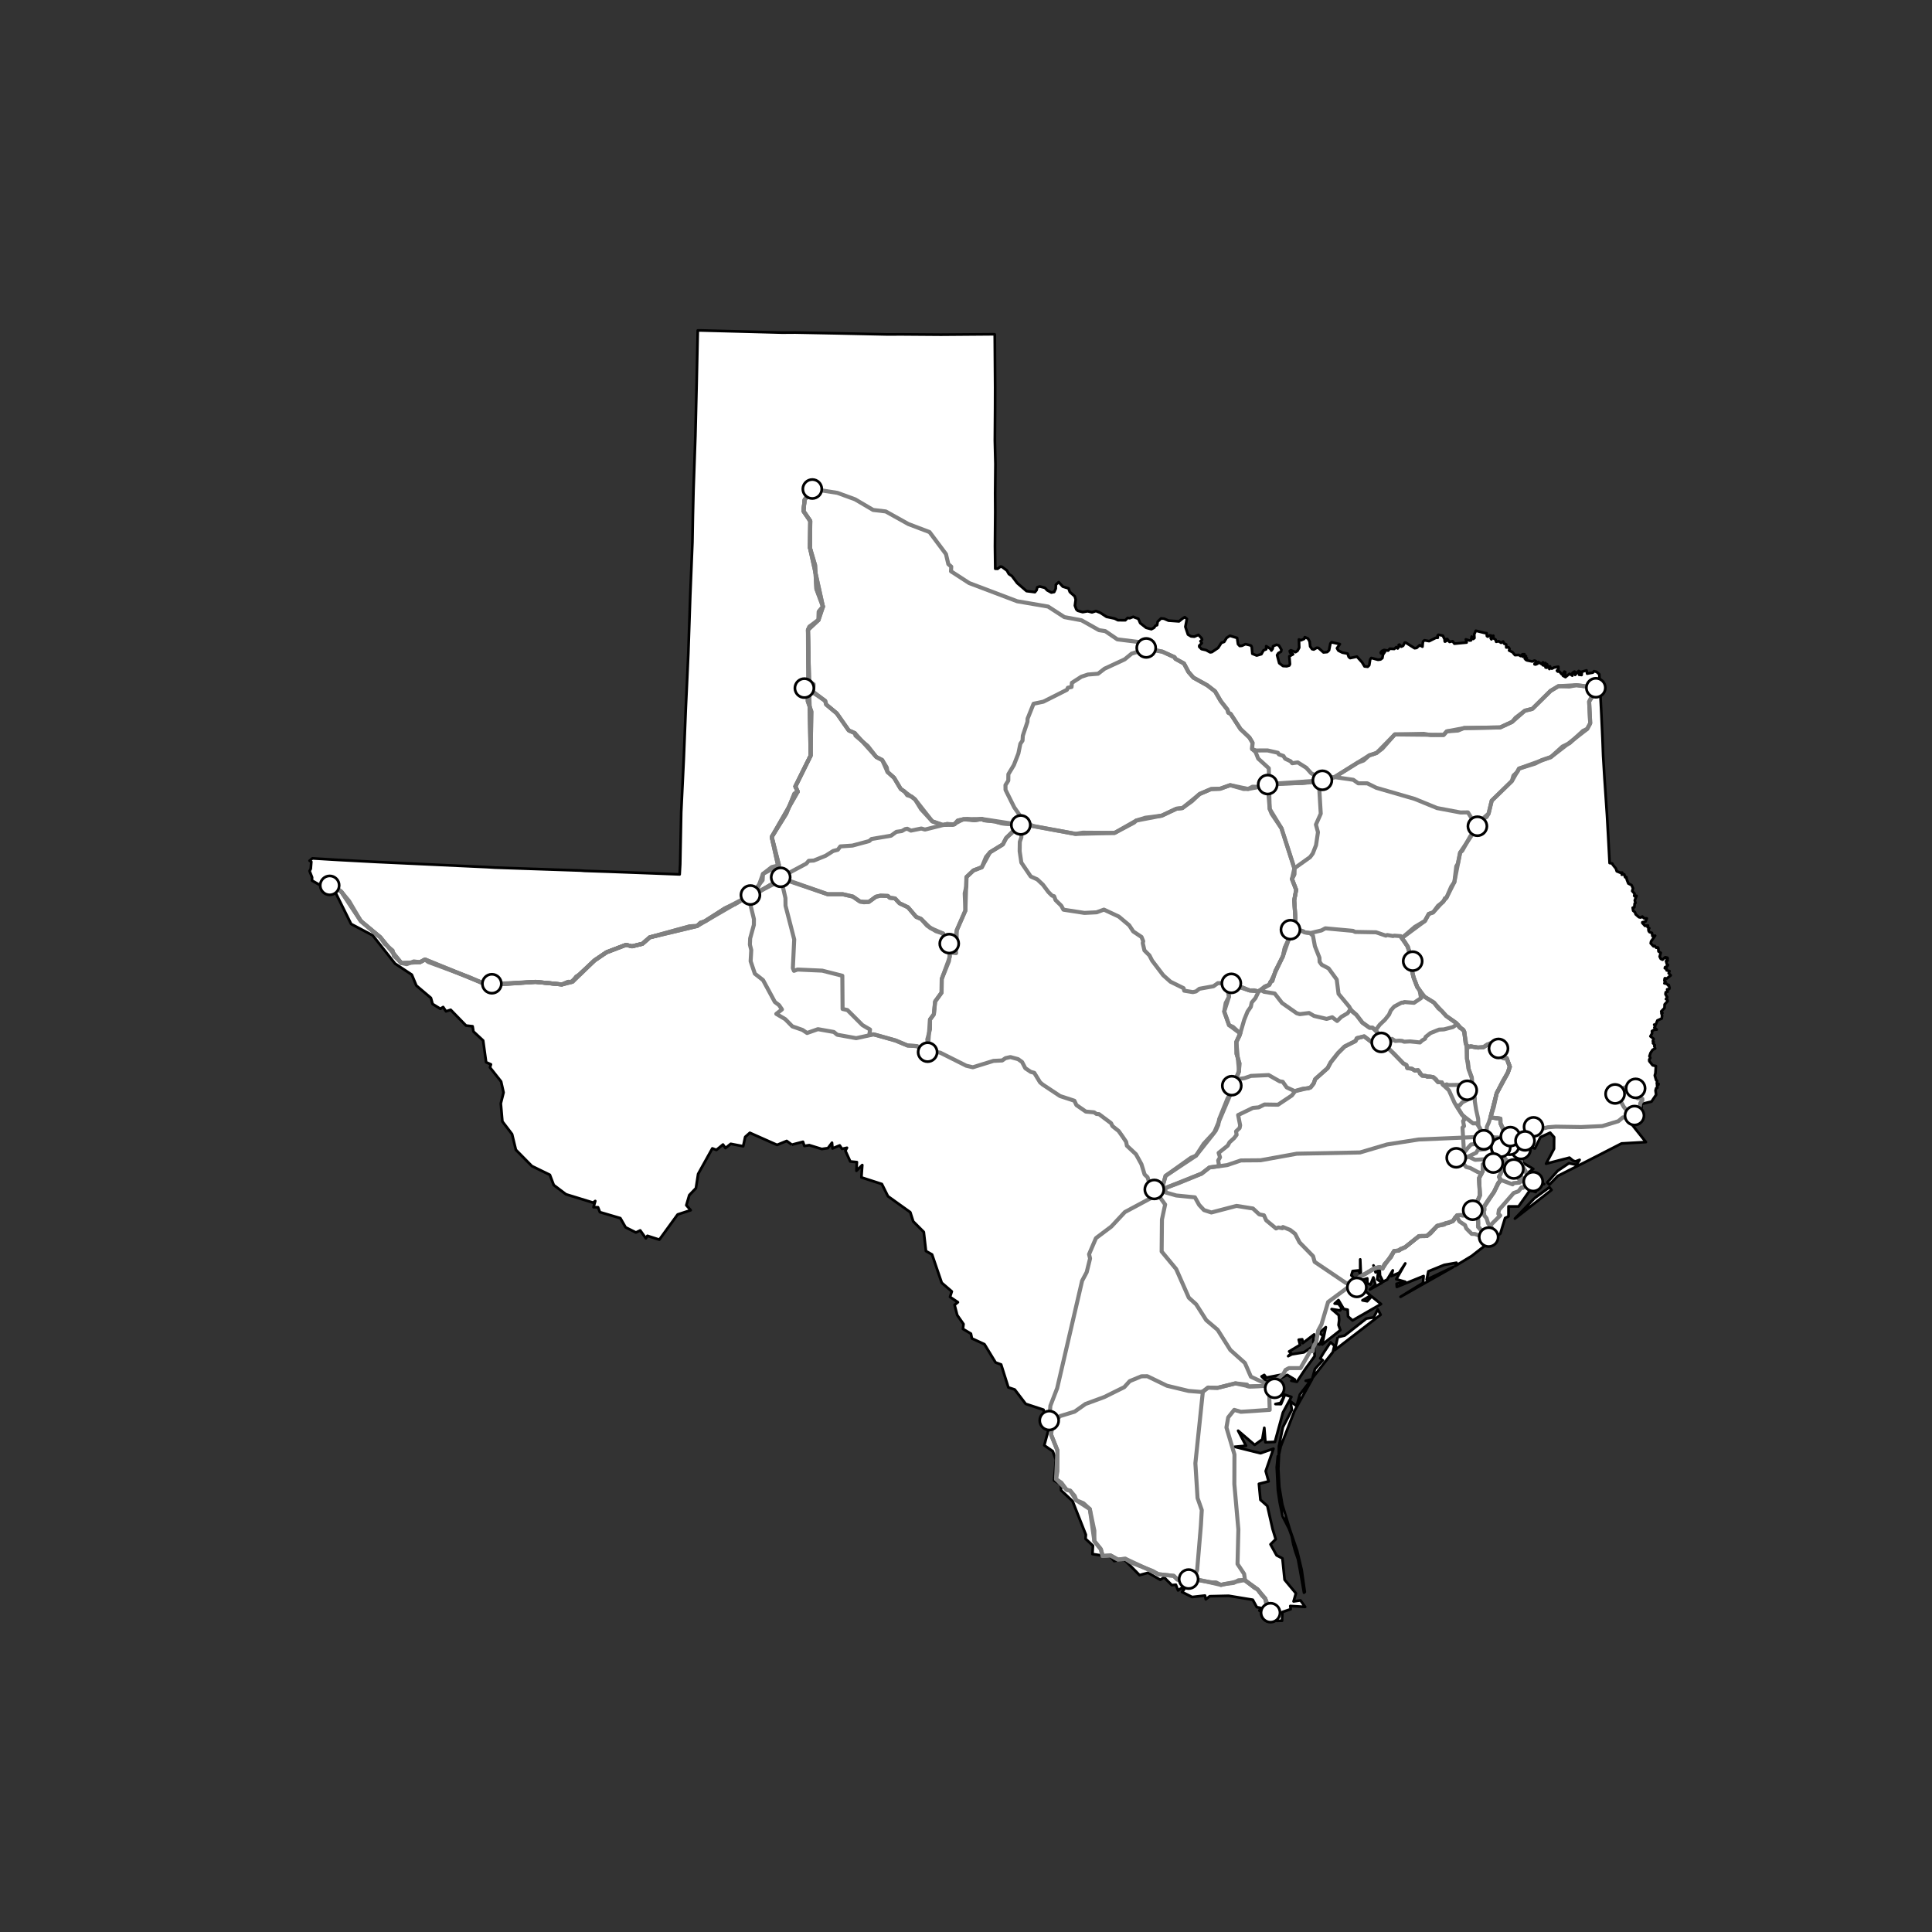 <?xml version="1.0" encoding="utf-8" standalone="no"?>
<!DOCTYPE svg PUBLIC "-//W3C//DTD SVG 1.1//EN"
  "http://www.w3.org/Graphics/SVG/1.1/DTD/svg11.dtd">
<svg xmlns:xlink="http://www.w3.org/1999/xlink" width="720pt" height="720pt" viewBox="0 0 720 720" xmlns="http://www.w3.org/2000/svg" version="1.1">
 <rect x="0" y="0" width="720" height="720" fill="#333333" stroke="none"/>
 <defs>
  <style type="text/css">*{stroke-linejoin: round; stroke-linecap: butt}</style>
 </defs>
 <g id="figure_1">
  <g id="patch_1">
   <path d="M 0 720 
L 720 720 
L 720 0 
L 0 0 
L 0 720 
z
" style="fill: none"/>
  </g>
  <g id="axes_1">
   <g id="patch_2">
    <path d="M 90 628.099 
L 648 628.099 
L 648 99.101 
L 90 99.101 
L 90 628.099 
z
" style="fill: none"/>
   </g>
   <g id="PatchCollection_1">
    <path d="M 295.091 426.599 
L 293.184 425.201 
L 289.591 426.677 
L 279.445 422.167 
L 277.714 423.701 
L 276.961 427.172 
L 272.327 426.28 
L 270.369 427.857 
L 269.433 426.539 
L 266.981 428.551 
L 265.469 427.979 
L 260.175 437.502 
L 259.35 442.817 
L 256.881 445.39 
L 255.781 449.158 
L 257.4 451.012 
L 252.533 452.605 
L 245.718 461.987 
L 241.272 460.56 
L 240.699 461.494 
L 238.599 458.545 
L 236.992 459.319 
L 233.142 457.393 
L 231.184 453.97 
L 223.571 451.735 
L 222.859 449.919 
L 221.186 449.887 
L 221.834 447.588 
L 221.053 448.192 
L 210.934 445.087 
L 206.368 441.641 
L 204.919 437.827 
L 198.224 434.563 
L 192.252 428.507 
L 190.828 422.652 
L 187.219 417.928 
L 186.634 411.224 
L 187.661 407.132 
L 186.742 403.054 
L 182.608 397.823 
L 182.952 396.666 
L 181.166 395.874 
L 180.051 387.78 
L 176.444 384.425 
L 176.119 382.47 
L 173.674 382.199 
L 167.953 376.327 
L 166.218 376.896 
L 165.149 375.297 
L 164.098 375.943 
L 161.205 374.152 
L 160.585 371.891 
L 155.161 367.299 
L 153.469 363.235 
L 147.216 359.105 
L 138.912 348.594 
L 130.848 344.341 
L 124.946 332.46 
L 119.088 329.749 
L 116.272 328.157 
L 116.301 326.943 
L 115.364 324.608 
L 115.811 323.781 
L 116.013 321.168 
L 115.365 320.763 
L 116.435 319.89 
L 125.841 320.46 
L 140.234 321.227 
L 181.719 323.159 
L 184.452 323.33 
L 216.39 324.428 
L 217.843 324.543 
L 227.517 324.872 
L 242.755 325.447 
L 253.28 325.854 
L 253.49 322.112 
L 253.861 302.705 
L 254.815 282.964 
L 255.579 263.839 
L 255.978 255.362 
L 256.508 243.621 
L 257.241 221.886 
L 258.044 202.135 
L 258.219 192.218 
L 258.449 182.615 
L 259.145 162.438 
L 259.28 157.07 
L 259.616 142.873 
L 260.038 123.152 
L 261.132 123.147 
L 291.549 123.955 
L 296.344 123.922 
L 311.483 124.216 
L 330.893 124.634 
L 335.75 124.608 
L 350.658 124.717 
L 370.507 124.566 
L 370.717 124.627 
L 370.863 144.327 
L 370.843 152.192 
L 370.759 164.183 
L 370.968 172.97 
L 370.864 183.931 
L 370.905 190.766 
L 370.801 203.593 
L 370.905 211.945 
L 371.802 211.966 
L 372.824 211.165 
L 373.304 211.186 
L 375.222 212.582 
L 375.973 213.916 
L 377.12 214.675 
L 379.079 217.282 
L 382.56 220.279 
L 385.687 220.67 
L 386.292 219.932 
L 386.564 218.844 
L 387.46 218.558 
L 389.399 219.051 
L 390.253 219.975 
L 391.795 220.818 
L 392.859 220.613 
L 393.444 219.362 
L 393.487 217.905 
L 394.551 216.941 
L 396.092 218.625 
L 398.198 219.263 
L 398.696 220.618 
L 400.529 222.241 
L 400.882 223.453 
L 400.587 225.689 
L 401.127 227.126 
L 401.668 227.619 
L 403.481 228.114 
L 405.336 227.788 
L 406.961 228.2 
L 408.421 227.709 
L 410.067 228.368 
L 412.377 229.87 
L 415.398 230.51 
L 416.626 231.128 
L 419.377 231.153 
L 420.233 230.272 
L 421.004 230.396 
L 422.339 229.865 
L 423.047 230.174 
L 424.213 230.587 
L 424.939 232.23 
L 427.143 233.958 
L 429.08 234.475 
L 430.081 233.944 
L 430.604 233.185 
L 431.209 232.961 
L 431.442 231.668 
L 432.695 230.46 
L 433.82 230.565 
L 435.465 231.287 
L 439.381 231.563 
L 440.715 230.499 
L 441.533 230.009 
L 442.323 230.647 
L 441.751 233.58 
L 442.721 236.476 
L 443.886 237.157 
L 445.094 237.262 
L 446.617 236.589 
L 447.862 237.926 
L 447.965 238.44 
L 447.401 238.951 
L 447.877 239.671 
L 446.937 240.612 
L 446.935 241.043 
L 447.766 241.887 
L 449.493 242.282 
L 450.99 243.107 
L 451.636 243.006 
L 453.953 241.453 
L 455.189 239.548 
L 456.211 239.202 
L 457.113 237.727 
L 458.345 236.93 
L 461.029 237.739 
L 461.374 240.059 
L 462.017 240.738 
L 462.809 240.659 
L 464.165 240.047 
L 465.705 240.422 
L 466.267 240.649 
L 466.494 241.184 
L 466.713 243.627 
L 468.334 244.289 
L 470.086 243.782 
L 470.863 242.369 
L 471.864 241.962 
L 471.869 240.812 
L 473.469 241.824 
L 473.799 242.441 
L 474.281 241.786 
L 474.431 240.821 
L 475.725 240.272 
L 476.62 240.542 
L 477.549 242.146 
L 477.401 242.844 
L 476.419 243.394 
L 475.937 244.152 
L 476.735 247.151 
L 478.146 248.204 
L 479.541 248.291 
L 480.479 248.007 
L 480.732 247.515 
L 480.496 244.579 
L 481.895 243.825 
L 480.815 243.205 
L 480.651 242.61 
L 481.069 242.344 
L 482.794 243.028 
L 483.525 242.559 
L 484.177 241.371 
L 484.087 238.313 
L 484.836 238.603 
L 486.026 238.095 
L 486.258 237.459 
L 487.443 237.957 
L 488.062 239.088 
L 488.261 240.916 
L 488.964 241.904 
L 489.609 242.05 
L 490.717 241.398 
L 491.341 241.462 
L 493.228 243.133 
L 494.624 242.995 
L 495.294 242.341 
L 495.808 239.777 
L 496.226 239.348 
L 499.326 240.039 
L 498.256 241.574 
L 498.772 242.459 
L 500.267 243.204 
L 502.223 243.583 
L 502.632 244.816 
L 503.15 245.249 
L 505.694 244.707 
L 507.598 246.81 
L 508.525 248.354 
L 509.712 248.483 
L 510.277 247.911 
L 510.623 245.736 
L 511.043 245.205 
L 513.538 245.874 
L 514.497 245.756 
L 515.166 245.246 
L 515.403 243.934 
L 516.118 242.911 
L 515.619 242.765 
L 514.656 243.499 
L 514.554 243.17 
L 515.058 242.556 
L 515.81 242.232 
L 517.308 242.465 
L 517.958 241.75 
L 519.603 241.841 
L 520.378 241.147 
L 520.874 241.663 
L 521.315 241.07 
L 521.258 240.331 
L 521.571 240.229 
L 522.232 240.993 
L 522.922 240.647 
L 523.471 239.501 
L 523.846 239.462 
L 527.185 241.573 
L 527.957 241.454 
L 529.068 240.434 
L 530.105 240.994 
L 530.218 239.742 
L 530.327 239.086 
L 530.83 238.617 
L 532.619 238.935 
L 535.065 237.697 
L 535.836 237.66 
L 535.737 236.92 
L 536.052 236.553 
L 537.695 236.87 
L 538.372 238.29 
L 539.373 238.132 
L 539.12 238.541 
L 538.348 238.783 
L 538.492 239.112 
L 539.641 238.523 
L 540.199 239.225 
L 541.346 238.964 
L 542.006 239.872 
L 546.57 239.448 
L 546.288 238.276 
L 547.597 238.694 
L 548.18 238.657 
L 548.462 237.242 
L 549.017 238.128 
L 549.478 237.782 
L 549.406 236.366 
L 549.999 235.056 
L 553.263 235.877 
L 554.034 235.964 
L 554.129 237.032 
L 554.419 237.239 
L 555.298 236.772 
L 555.797 236.898 
L 555.56 237.882 
L 555.807 238.253 
L 556.505 236.903 
L 556.56 237.848 
L 557.347 238.366 
L 557.591 239.168 
L 558.509 238.969 
L 559.421 239.549 
L 560.174 239.062 
L 560.543 239.865 
L 561.311 240.157 
L 561.343 241.286 
L 562.177 241.23 
L 562.568 241.787 
L 562.396 242.422 
L 563.641 243.026 
L 564.589 244.14 
L 566.048 244.068 
L 566.669 244.483 
L 567.382 243.831 
L 568.111 243.816 
L 567.461 244.324 
L 567.437 244.714 
L 568.689 244.517 
L 568.243 245.438 
L 569.015 245.3 
L 568.573 245.83 
L 569.07 246.101 
L 571.004 246.504 
L 571.839 246.181 
L 572.337 246.349 
L 572.79 246.989 
L 571.913 247.311 
L 571.869 247.557 
L 572.285 247.642 
L 573.016 247.319 
L 573.251 246.684 
L 574.452 247.452 
L 575.019 246.82 
L 575.287 247.191 
L 575.954 247.093 
L 575.805 247.503 
L 575.054 247.579 
L 574.947 247.887 
L 575.404 248.013 
L 576.554 247.529 
L 576.715 248.125 
L 575.963 248.407 
L 575.981 248.736 
L 576.438 248.841 
L 577.629 248.316 
L 577.412 249.321 
L 577.937 248.852 
L 578.33 249.183 
L 579.219 248.736 
L 580.739 248.457 
L 580.768 249.341 
L 580.222 249.934 
L 580.55 250.272 
L 581.109 250.215 
L 581.989 251.239 
L 582.482 251.147 
L 582.98 250.292 
L 583.307 250.424 
L 583.284 251.21 
L 582.446 251.811 
L 583.4 252.333 
L 584.926 251.105 
L 585.959 251.784 
L 586.04 250.744 
L 586.766 250.278 
L 587.038 250.477 
L 586.998 251.513 
L 588.334 250.056 
L 588.885 250.33 
L 588.477 251.445 
L 589.409 251.556 
L 589.554 250.324 
L 591.262 249.841 
L 591.49 251.035 
L 593.606 250.655 
L 594.034 250.137 
L 595.002 250.39 
L 596.016 251.298 
L 596.69 264.167 
L 597.207 275.301 
L 597.442 281.655 
L 597.952 290.099 
L 598.885 303.85 
L 599.365 312.394 
L 599.853 321.621 
L 600.832 321.811 
L 601.07 322.303 
L 602.192 323.677 
L 602.526 324.697 
L 603.875 325.242 
L 604.558 325.194 
L 604.388 325.975 
L 605.313 325.84 
L 605.632 326.924 
L 606.061 326.839 
L 606.263 327.79 
L 606.829 329.241 
L 608.039 329.863 
L 608.58 331.069 
L 608.284 332.05 
L 609.156 333.036 
L 609.011 333.857 
L 609.26 334.059 
L 609.886 333.851 
L 609.226 335.551 
L 609.487 336.476 
L 609.182 336.755 
L 609.07 338.11 
L 608.461 338.275 
L 608.638 339.394 
L 609.299 339.947 
L 609.569 340.747 
L 610.804 341.821 
L 611.46 341.92 
L 612.05 341.571 
L 612.703 342.249 
L 613.704 342.251 
L 613.259 343.413 
L 612.059 343.7 
L 612.041 343.929 
L 613.051 345.047 
L 614.14 344.895 
L 614.044 345.587 
L 614.641 345.92 
L 614.315 346.408 
L 614.411 346.936 
L 614.704 347.361 
L 615.631 347.66 
L 615.811 348.821 
L 616.82 348.698 
L 615.308 350.837 
L 615.173 351.554 
L 616.224 352.668 
L 616.622 352.483 
L 617.235 353.186 
L 617.786 353.068 
L 617.978 353.318 
L 618.085 354.569 
L 618.908 355.086 
L 618.51 356.491 
L 618.906 357.32 
L 619.585 357.645 
L 620.555 356.74 
L 621.407 356.922 
L 621.505 357.264 
L 621.119 357.365 
L 621.491 357.948 
L 620.887 358.154 
L 621.216 359.342 
L 621.598 359.614 
L 621.353 360.073 
L 620.534 360.425 
L 620.43 360.828 
L 621.098 361.051 
L 621.092 361.61 
L 622.163 361.895 
L 621.871 362.711 
L 622.636 363.482 
L 621.155 364.687 
L 620.454 364.551 
L 620.353 364.789 
L 620.28 365.5 
L 620.678 365.729 
L 620.273 366.453 
L 621.211 366.668 
L 621.686 367.241 
L 621.875 367.057 
L 622.196 368.163 
L 622.05 368.571 
L 621.293 368.709 
L 621.465 369.582 
L 620.777 369.776 
L 620.663 370.491 
L 620.997 371.12 
L 621.34 371.624 
L 620.85 372.336 
L 621.277 372.437 
L 621.506 373.056 
L 620.364 374.31 
L 620.314 375.661 
L 619.09 376.924 
L 619.545 377.52 
L 619.15 377.519 
L 619.417 378.506 
L 619.276 379.577 
L 617.664 380.299 
L 617.05 381.832 
L 616.469 381.85 
L 616.834 382.579 
L 616.538 382.94 
L 617.407 383.702 
L 616.554 383.705 
L 615.634 384.275 
L 615.68 385.14 
L 615.06 386.198 
L 616.281 387.151 
L 615.968 387.97 
L 616.278 388.353 
L 616.002 388.713 
L 616.708 389.511 
L 616.515 389.863 
L 616.833 390.742 
L 615.885 391.232 
L 615.126 392.366 
L 614.712 393.61 
L 615.026 394.241 
L 614.611 394.864 
L 614.651 395.461 
L 615.891 397.014 
L 617.104 397.285 
L 616.935 399.914 
L 616.691 400.788 
L 617.203 402.54 
L 617.536 402.755 
L 617.464 403.882 
L 618.116 403.961 
L 618.024 404.282 
L 617.528 404.311 
L 617.655 405.356 
L 617.215 405.525 
L 616.971 406.4 
L 617.194 407.975 
L 615.465 410.536 
L 611.7 411.439 
L 611.802 412.609 
L 608.423 419.399 
L 613.37 425.618 
L 604.311 426.137 
L 593.109 431.88 
L 592.34 432.277 
L 580.569 438.236 
L 577.403 441.498 
L 576.624 440.665 
L 580.501 436.334 
L 584.677 433.515 
L 587.524 434.075 
L 588.675 432.245 
L 587.087 432.849 
L 586.166 432.496 
L 584.9 431.43 
L 576.182 433.676 
L 579.139 428.121 
L 579.172 423.784 
L 577.697 422.12 
L 574.087 423.786 
L 572.008 428.005 
L 570.193 427.471 
L 563.826 422.264 
L 565.894 426.341 
L 567.966 427.686 
L 567.237 433.155 
L 571.414 435.624 
L 568.672 437.546 
L 570.203 437.289 
L 569.942 439.126 
L 571.49 439.241 
L 571.293 438 
L 572.414 440.137 
L 575.463 441.276 
L 572.412 440.385 
L 572.3 444.229 
L 570.198 443.552 
L 565.912 449.616 
L 562.181 449.594 
L 562.176 453.317 
L 560.912 453.929 
L 559.138 459.731 
L 548.435 468.084 
L 542.359 471.77 
L 542.779 470.592 
L 538.233 471.391 
L 532.317 473.798 
L 531.68 476.881 
L 541.613 472.158 
L 521.926 483.289 
L 530.311 478.116 
L 530.532 475.548 
L 520.564 479.592 
L 520.467 478.431 
L 523.69 477.683 
L 520.352 476.732 
L 523.707 470.847 
L 521.397 474.355 
L 518.501 475.582 
L 519.049 473.431 
L 516.945 476.881 
L 515.457 477.657 
L 514.281 475.337 
L 514.161 472.824 
L 512.816 473.5 
L 511.856 471.589 
L 512.632 474.172 
L 513.747 473.132 
L 513.253 476.796 
L 515.022 478.028 
L 510.49 480.573 
L 512.583 478.698 
L 511.812 476.063 
L 510.747 478.709 
L 509.593 478.289 
L 509.541 476.424 
L 507.226 477.096 
L 507.142 474.59 
L 506.913 469.348 
L 506.908 474.649 
L 506.274 473.466 
L 504.092 473.678 
L 503.603 475.275 
L 505.8 477.71 
L 505.744 480.631 
L 507.46 479.894 
L 510.747 482.854 
L 507.747 484.6 
L 509.54 484.941 
L 511.158 483.146 
L 514.671 485.984 
L 504.06 492.087 
L 502.376 490.606 
L 502.243 488.096 
L 500.759 487.798 
L 498.815 484.514 
L 497.385 485.813 
L 498.806 485.924 
L 500.018 487.484 
L 499.395 488.372 
L 496.262 487.86 
L 498.933 490.153 
L 499.064 491.937 
L 498.836 493.817 
L 499.506 495.694 
L 498.501 496.531 
L 492.74 501.077 
L 494.087 494.61 
L 491.645 496.756 
L 493.043 497.8 
L 491.771 501.072 
L 489.404 500.128 
L 489.73 497.302 
L 485.485 500.546 
L 485.305 499.134 
L 484.005 499.274 
L 484.492 501.206 
L 480.422 503.64 
L 481.202 504.346 
L 480.064 505.4 
L 481.412 504.708 
L 485.924 503.972 
L 489.728 501.457 
L 489.939 505.402 
L 486.427 510.229 
L 483.305 514.967 
L 481.225 514.563 
L 482.566 514.133 
L 479.708 512.397 
L 476.632 513.879 
L 477.214 512.366 
L 471.873 513.404 
L 471.155 512.404 
L 470.164 512.961 
L 471.073 513.861 
L 471.888 514.879 
L 475.538 514.291 
L 475.281 517.032 
L 478.507 519.601 
L 477.23 519.492 
L 478.441 520.578 
L 477.156 522.859 
L 475.321 523.246 
L 477.401 523.276 
L 478.856 519.79 
L 481.264 520.59 
L 478.122 526.379 
L 475.127 537.349 
L 471.573 537.492 
L 471.164 532.102 
L 470.421 536.414 
L 467.572 538.463 
L 461.414 533.194 
L 464.355 538.792 
L 460.137 539.179 
L 469.738 541.574 
L 474.583 539.886 
L 471.692 548.246 
L 472.771 552.064 
L 469.165 552.988 
L 469.723 558.931 
L 472.308 561.236 
L 474.288 569.905 
L 475.425 573.62 
L 473.482 575.537 
L 475.755 579.633 
L 477.92 580.758 
L 478.736 588.726 
L 482.953 593.785 
L 482.079 596.795 
L 484.655 596.423 
L 486.388 598.845 
L 480.861 598.506 
L 481.001 599.7 
L 477.894 600.754 
L 477.78 603.999 
L 475.787 604.053 
L 469.326 600.216 
L 469.924 599.255 
L 468.364 598.935 
L 466.871 596.187 
L 457.873 594.71 
L 450.822 594.874 
L 449.36 596.02 
L 449.055 594.617 
L 444.264 595.168 
L 440.507 593.295 
L 441.331 592.251 
L 440.469 591.726 
L 439.028 592.705 
L 438.21 590.59 
L 436.688 590.732 
L 433.837 587.839 
L 432.416 588.735 
L 427.836 586.131 
L 424.669 587.002 
L 418.818 581.055 
L 415.198 581.758 
L 413.946 580.189 
L 407.119 579.155 
L 407.308 576.043 
L 404.555 573.47 
L 404.659 571.926 
L 399.714 559.422 
L 395.437 555.415 
L 395.335 553.205 
L 392.805 551.723 
L 393.49 544.017 
L 392.339 540.83 
L 389.17 538.642 
L 391.275 530.862 
L 389.813 530.258 
L 388.89 525.37 
L 382.236 523.183 
L 378.158 517.841 
L 375.788 517.051 
L 373.089 508.514 
L 371.028 507.767 
L 366.884 500.959 
L 362.202 498.802 
L 361.831 497.018 
L 358.86 495.256 
L 359.066 493.452 
L 356.734 490.115 
L 355.741 486.301 
L 356.979 485.305 
L 354.048 483.338 
L 354.707 481.286 
L 350.949 478.057 
L 347.35 467.519 
L 345.078 466.238 
L 344.266 459.12 
L 340.338 455.194 
L 339.239 451.762 
L 330.906 445.798 
L 328.647 441.254 
L 321.018 438.788 
L 321.34 434.18 
L 319.174 436.312 
L 319.333 433.089 
L 316.873 432.846 
L 315.046 428.843 
L 315.643 427.747 
L 313.783 428.144 
L 312.933 426.865 
L 310.248 427.986 
L 310.057 425.86 
L 308.552 427.866 
L 306.258 428.202 
L 301.583 426.768 
L 299.764 427.062 
L 299.243 425.515 
L 295.091 426.599 
" clip-path="url(#p6a919ad8de)" style="fill: #ffffff; stroke: #000000"/>
    <path d="M 481.916 575.241 
L 481.389 572.494 
L 480.404 569.758 
L 477.978 565.042 
L 476.911 559.927 
L 476.236 555.351 
L 475.808 546.81 
L 476.201 542.716 
L 476.612 542.58 
L 476.388 547.428 
L 476.773 554.116 
L 477.875 560.704 
L 480.619 569.768 
L 483.414 577.952 
L 485.107 585.095 
L 486.263 593.276 
L 485.962 593.547 
L 484.55 585.503 
L 483.729 581.091 
L 482.634 577.919 
L 481.916 575.241 
" clip-path="url(#p6a919ad8de)" style="fill: #ffffff; stroke: #000000"/>
    <path d="M 488.127 514.885 
L 486.604 514.566 
L 488.976 513.995 
L 482.442 525.745 
L 477.31 538.982 
L 476.571 542.309 
L 476.624 538.957 
L 478.091 531.867 
L 481.43 525.449 
L 480.949 522.272 
L 483.208 524.007 
L 484.441 519.668 
L 488.127 514.885 
" clip-path="url(#p6a919ad8de)" style="fill: #ffffff; stroke: #000000"/>
    <path d="M 493.263 504.151 
L 495.857 500.22 
L 497.295 501.514 
L 496.707 503.898 
L 489.122 513.518 
L 490.043 510.178 
L 492.963 506.932 
L 491.997 506.221 
L 493.263 504.151 
" clip-path="url(#p6a919ad8de)" style="fill: #ffffff; stroke: #000000"/>
    <path d="M 498.546 498.303 
L 501.126 497.714 
L 509.199 491.387 
L 511.945 490.958 
L 513.465 487.947 
L 514.516 489.971 
L 497.453 503.113 
L 498.546 498.303 
" clip-path="url(#p6a919ad8de)" style="fill: #ffffff; stroke: #000000"/>
    <path d="M 571.829 446.562 
L 577.416 442.47 
L 578.214 443.468 
L 564.566 454.141 
L 571.829 446.562 
" clip-path="url(#p6a919ad8de)" style="fill: #ffffff; stroke: #000000"/>
   </g>
   <g id="LineCollection_1">
    <path d="M 526.471 358.189 
L 526.122 358.125 
L 524.633 352.82 
L 522.42 349.58 
L 527.298 345.395 
L 531.021 343.209 
L 532.472 340.584 
L 534.089 340.022 
L 535.906 337.551 
L 537.91 336.041 
L 538.473 334.74 
L 539.057 334.555 
L 540.824 330.434 
L 542.005 328.704 
L 542.719 322.823 
L 543.293 321.874 
L 544.145 317.746 
L 544.949 317.033 
L 547.97 311.597 
L 550.233 308.779 
L 550.641 308.817 
L 550.603 307.905 
" clip-path="url(#p6a919ad8de)" style="fill: none; stroke: #808080; stroke-width: 1.5"/>
    <path d="M 345.69 392.101 
L 346.586 379.955 
L 348.017 378.011 
L 348.473 373.276 
L 350.9 369.911 
L 350.953 364.839 
L 353.639 358.216 
L 354.017 355 
L 356.32 355.203 
L 355.851 351.103 
L 356.539 346.727 
L 359.774 339.318 
L 360.149 326.893 
L 362.777 324.384 
L 365.899 323.188 
L 368.932 317.629 
L 373.733 314.688 
L 374.97 312.289 
L 380.414 307.431 
" clip-path="url(#p6a919ad8de)" style="fill: none; stroke: #808080; stroke-width: 1.5"/>
    <path d="M 299.778 256.443 
L 300.675 256.467 
L 301.478 253.543 
L 301.116 234.661 
L 305.063 230.98 
L 305.132 227.938 
L 306.699 226.143 
L 304.254 219.492 
L 303.761 210.609 
L 301.859 204.187 
L 301.969 194.167 
L 299.431 190.461 
L 299.871 186.221 
L 302.422 183.539 
L 302.723 182.235 
" clip-path="url(#p6a919ad8de)" style="fill: none; stroke: #808080; stroke-width: 1.5"/>
    <path d="M 568.322 425.16 
L 568.172 424.946 
L 568.32 424.716 
L 568.313 424.524 
L 569.032 424.428 
L 569.658 424.211 
L 570.157 424.106 
L 570.346 423.964 
L 570.462 423.715 
L 570.71 423.397 
L 570.845 422.575 
L 571.055 422.098 
L 571.362 420.478 
L 571.318 419.968 
L 571.5 419.942 
" clip-path="url(#p6a919ad8de)" style="fill: none; stroke: #808080; stroke-width: 1.5"/>
    <path d="M 391.026 529.389 
L 391.448 523.888 
L 393.979 517.336 
L 403.266 477.325 
L 404.975 474.12 
L 406.24 468.998 
L 405.86 467.425 
L 408.437 461.406 
L 414.153 457.112 
L 419.203 451.701 
L 428.855 446.526 
L 430.165 443.274 
" clip-path="url(#p6a919ad8de)" style="fill: none; stroke: #808080; stroke-width: 1.5"/>
    <path d="M 299.778 256.443 
L 301.042 256.474 
L 301.016 261.29 
L 302.37 265.187 
L 302.091 281.618 
L 296.405 293.084 
L 297.295 295.037 
L 296.053 295.768 
L 293.017 303.222 
L 287.593 311.946 
L 290.937 326.937 
" clip-path="url(#p6a919ad8de)" style="fill: none; stroke: #808080; stroke-width: 1.5"/>
    <path d="M 514.753 388.48 
L 515.136 388.077 
L 515.43 388.118 
L 515.358 387.697 
L 512.614 383.97 
L 514.181 381.871 
L 516.112 380.044 
L 517.665 378.092 
L 518.288 376.603 
L 519.052 375.703 
L 519.635 375.083 
L 522.366 373.633 
L 522.957 373.67 
L 523.365 373.428 
L 526.963 373.719 
L 529.579 371.961 
L 529.033 369.025 
L 528.149 367.776 
L 526.811 364.288 
L 525.863 360.444 
L 526.114 358.29 
L 526.471 358.189 
" clip-path="url(#p6a919ad8de)" style="fill: none; stroke: #808080; stroke-width: 1.5"/>
    <path d="M 609.558 405.61 
L 609.402 405.708 
L 609.41 405.894 
L 609.46 406.402 
L 609.609 406.399 
L 609.555 406.697 
L 609.772 408.802 
L 610.35 409.314 
L 611.105 409.277 
L 612.042 409.48 
L 612.081 410.04 
L 611.293 411.071 
L 611.023 412.949 
L 609.132 415.737 
" clip-path="url(#p6a919ad8de)" style="fill: none; stroke: #808080; stroke-width: 1.5"/>
    <path d="M 571.389 440.389 
L 570.046 440.434 
L 570.327 442.091 
L 567.848 442.259 
L 567.594 442.668 
L 567.018 442.499 
L 565.874 443.968 
L 564.13 444.581 
L 558.606 450.903 
L 558.383 452.385 
L 559.087 452.983 
L 555.312 456.749 
L 555.911 457.599 
L 555.951 459.025 
L 554.783 461.026 
" clip-path="url(#p6a919ad8de)" style="fill: none; stroke: #808080; stroke-width: 1.5"/>
    <path d="M 514.753 388.48 
L 515.314 388.534 
L 523.029 396.381 
L 524.12 396.9 
L 524.43 398.036 
L 526.131 398.279 
L 527.302 398.973 
L 528.456 398.823 
L 530.007 400.865 
L 534.068 401.391 
L 535.897 403.269 
L 537.332 403.392 
L 537.647 404.148 
L 539.956 406.305 
L 542.102 411.074 
L 544.954 415.559 
L 548.958 418.657 
L 550.261 418.616 
L 551.061 419.689 
L 552.597 422.485 
L 552.937 424.787 
" clip-path="url(#p6a919ad8de)" style="fill: none; stroke: #808080; stroke-width: 1.5"/>
    <path d="M 558.353 390.692 
L 558.728 392.699 
L 560.114 394.251 
L 561.491 394.338 
L 562.658 397.548 
L 561.896 399.816 
L 557.785 407.37 
L 555.443 416.428 
L 559.157 416.914 
L 559.173 418.625 
L 561.643 424.37 
L 561.443 426.548 
L 562.977 426.518 
L 566.261 427.411 
L 566.414 428.418 
L 566.824 428.377 
" clip-path="url(#p6a919ad8de)" style="fill: none; stroke: #808080; stroke-width: 1.5"/>
    <path d="M 546.804 406.32 
L 547.653 405.551 
L 547.633 404.908 
L 548.649 404.726 
L 548.482 401.573 
L 547.316 398.443 
L 547.093 395.999 
L 546.705 394.643 
L 546.553 390.058 
L 546.952 389.893 
L 547.583 390.147 
L 548.028 389.944 
L 550.784 390.391 
L 552.855 390.254 
L 554.203 389.345 
L 556.449 388.433 
L 556.633 389.258 
L 557.331 390.014 
L 557.797 390.118 
L 557.888 390.63 
L 558.132 390.508 
L 558.353 390.692 
" clip-path="url(#p6a919ad8de)" style="fill: none; stroke: #808080; stroke-width: 1.5"/>
    <path d="M 505.27 479.515 
L 504.203 478.368 
L 494.937 485.235 
L 492.484 493.544 
L 491.242 495.85 
L 490.577 499.829 
L 489.337 502.272 
L 489.204 503.56 
L 488.325 503.496 
L 484.667 509.862 
L 480.361 509.858 
L 479.108 510.522 
L 478.313 511.964 
L 475.699 514.234 
L 475.032 517.388 
" clip-path="url(#p6a919ad8de)" style="fill: none; stroke: #808080; stroke-width: 1.5"/>
    <path d="M 442.968 588.482 
L 442.886 589.121 
L 438.741 588.629 
L 437.431 587.284 
L 431.676 586.666 
L 429.565 585.455 
L 421.5 582.321 
L 419.392 580.911 
L 416.604 581.192 
L 413.861 579.668 
L 410.919 579.869 
L 410.243 577.323 
L 407.837 574.336 
L 407.83 570.439 
L 406.142 562.383 
L 403.756 560.205 
L 401.075 559.099 
L 400.511 557.504 
L 398.865 555.566 
L 397.495 555.2 
L 395.545 552.559 
L 393.562 551.21 
L 394.063 548.28 
L 394.098 540.596 
L 391.721 534.659 
L 392.158 530.358 
L 391.939 529.698 
L 391.026 529.389 
" clip-path="url(#p6a919ad8de)" style="fill: none; stroke: #808080; stroke-width: 1.5"/>
    <path d="M 550.603 307.905 
L 550.563 307.529 
L 549.371 307.087 
L 549.291 306.356 
L 547.054 302.746 
L 544.27 302.787 
L 535.536 301.14 
L 527.166 297.717 
L 512.931 293.596 
L 509.546 291.926 
L 506.182 291.92 
L 504.342 290.607 
L 497.362 289.602 
L 494.197 290.1 
L 492.816 290.81 
" clip-path="url(#p6a919ad8de)" style="fill: none; stroke: #808080; stroke-width: 1.5"/>
    <path d="M 564.165 435.637 
L 562.856 436.043 
L 561.739 436.578 
L 560.939 436.363 
L 560.478 435.724 
L 559.959 436.188 
L 559.351 436.959 
L 559.227 437.455 
L 558.612 438.588 
L 559.089 439.308 
L 559.074 439.88 
L 558.883 440.381 
L 558.37 440.81 
L 556.771 444.222 
L 554.836 446.832 
L 552.933 449.847 
L 552.659 449.784 
L 551.496 449.873 
L 551.051 450.201 
L 550.288 450.234 
L 549.926 450.582 
L 549.392 450.578 
L 548.823 450.991 
" clip-path="url(#p6a919ad8de)" style="fill: none; stroke: #808080; stroke-width: 1.5"/>
    <path d="M 514.753 388.48 
L 515.43 388.118 
L 515.366 387.714 
L 512.904 384.29 
L 511.494 383.001 
L 510.362 382.989 
L 507.702 381.091 
L 505.465 378.166 
L 503.754 376.862 
L 502.791 375.127 
L 498.835 370.374 
L 498.162 365.056 
L 495.116 360.886 
L 492.552 359.53 
L 491.784 358.453 
L 491.718 356.896 
L 490.025 352.627 
L 489.301 348.73 
L 488.18 347.729 
L 486.241 347.46 
L 482.659 345.901 
L 481.799 347.303 
L 480.913 346.464 
" clip-path="url(#p6a919ad8de)" style="fill: none; stroke: #808080; stroke-width: 1.5"/>
    <path d="M 609.132 415.737 
L 608.028 414.823 
L 606.843 416.505 
L 604.793 416.421 
L 603.098 417.843 
L 597.123 419.659 
L 589.23 420.023 
L 579.783 419.874 
L 576.794 420.108 
L 574.967 420.57 
L 574.214 419.014 
L 573.374 418.948 
L 571.5 419.942 
" clip-path="url(#p6a919ad8de)" style="fill: none; stroke: #808080; stroke-width: 1.5"/>
    <path d="M 526.471 358.189 
L 524.633 352.82 
L 522.42 349.58 
L 531.021 343.209 
L 532.472 340.584 
L 534.089 340.022 
L 539.057 334.555 
L 542.005 328.704 
L 544.157 317.72 
L 549.317 310.018 
L 551.968 309.505 
L 551.726 305.828 
L 554.752 303.211 
L 555.91 298.398 
L 563.462 291.065 
L 566.09 286.429 
L 577.945 282.154 
L 591.516 271.645 
L 592.631 269.55 
L 592.235 261.446 
L 594.727 256.303 
" clip-path="url(#p6a919ad8de)" style="fill: none; stroke: #808080; stroke-width: 1.5"/>
    <path d="M 472.429 292.388 
L 471.252 293.314 
L 466.776 293.182 
L 465.131 294.014 
L 463.394 294.02 
L 458.448 292.601 
L 454.695 293.939 
L 451.314 294.069 
L 447.045 295.896 
L 444.21 298.589 
L 440.647 301.133 
L 438.418 301.382 
L 432.94 303.963 
L 426.837 304.745 
L 423.446 305.792 
L 422.649 306.56 
L 415.384 310.397 
L 403.504 310.314 
L 400.851 310.766 
L 382.692 307.398 
L 380.414 307.431 
" clip-path="url(#p6a919ad8de)" style="fill: none; stroke: #808080; stroke-width: 1.5"/>
    <path d="M 562.854 423.574 
L 562.851 423.532 
L 562.47 423.553 
L 562.466 423.485 
L 561.312 423.863 
L 560.208 423.939 
L 559.503 423.922 
L 558.773 424.01 
L 558.084 423.885 
L 557.456 423.913 
L 556.393 423.766 
L 555.946 423.79 
L 555.519 423.97 
L 554.682 424.015 
L 554.146 424.266 
L 553.58 424.244 
L 553.243 424.39 
L 553.014 424.302 
L 552.929 424.506 
L 552.764 424.65 
L 552.937 424.787 
" clip-path="url(#p6a919ad8de)" style="fill: none; stroke: #808080; stroke-width: 1.5"/>
    <path d="M 472.429 292.388 
L 472.96 291.738 
L 472.849 286.314 
L 468.883 282.697 
L 467.929 280.285 
L 466.571 279.065 
L 466.782 276.805 
L 465.64 274.867 
L 462.288 271.681 
L 458.627 266.047 
L 457.759 265.599 
L 457.454 264.472 
L 454.989 261.34 
L 452.848 257.662 
L 449.885 255.359 
L 444.757 252.527 
L 442.915 250.422 
L 441.224 247.239 
L 438.037 245.508 
L 437.743 244.93 
L 433.159 242.843 
L 428.082 242.078 
L 427.172 241.456 
" clip-path="url(#p6a919ad8de)" style="fill: none; stroke: #808080; stroke-width: 1.5"/>
    <path d="M 290.937 326.937 
L 300.461 321.861 
L 301.401 320.802 
L 303.288 320.698 
L 307.69 318.914 
L 310.509 317.132 
L 312.232 316.68 
L 313.177 315.432 
L 317.701 315.115 
L 323.923 313.445 
L 324.799 312.667 
L 332.058 311.44 
L 334.045 310.005 
L 336.08 309.71 
L 337.366 308.978 
L 338.126 308.852 
L 339.463 309.548 
L 343.342 308.762 
L 344.711 309.151 
L 352.931 307.09 
L 355.675 307.221 
L 357.059 305.736 
L 360.491 305.183 
L 363.11 305.697 
L 365.961 305.216 
L 366.71 305.677 
L 370.662 306.094 
L 373.571 306.866 
L 380.414 307.431 
" clip-path="url(#p6a919ad8de)" style="fill: none; stroke: #808080; stroke-width: 1.5"/>
    <path d="M 559.302 427.569 
L 559.296 427.49 
L 559.244 427.492 
L 559.196 427.583 
L 558.893 427.6 
L 558.848 427.763 
L 558.199 428.531 
L 557.351 428.593 
L 557.227 428.673 
L 557.244 429.142 
L 557.181 429.397 
L 557.235 430.301 
L 557.163 430.576 
L 556.431 430.651 
L 556.515 433.424 
" clip-path="url(#p6a919ad8de)" style="fill: none; stroke: #808080; stroke-width: 1.5"/>
    <path d="M 302.723 182.235 
L 299.849 186.249 
L 299.419 190.462 
L 301.957 194.175 
L 301.847 204.189 
L 306.687 226.113 
L 305.046 230.985 
L 301.099 234.71 
L 302.091 281.618 
L 296.405 293.084 
L 297.295 295.037 
L 287.593 311.946 
L 290.937 326.937 
" clip-path="url(#p6a919ad8de)" style="fill: none; stroke: #808080; stroke-width: 1.5"/>
    <path d="M 380.414 307.431 
L 379.008 307.143 
L 380.29 304.195 
L 377.97 300.864 
L 374.728 294.356 
L 374.711 292.579 
L 375.764 290.915 
L 375.787 288.537 
L 377.843 285.11 
L 379.516 280.809 
L 380.261 277.175 
L 381.065 276.011 
L 381.178 274.182 
L 382.912 268.967 
L 382.945 267.847 
L 385.177 262.267 
L 388.847 261.487 
L 397.602 257.072 
L 397.967 256.299 
L 399.334 256.019 
L 399.466 254.462 
L 402.985 252.197 
L 405.446 251.379 
L 409.214 251.079 
L 411.64 249.202 
L 419.135 245.722 
L 421.739 243.586 
L 425.636 242.401 
L 427.172 241.456 
" clip-path="url(#p6a919ad8de)" style="fill: none; stroke: #808080; stroke-width: 1.5"/>
    <path d="M 459.049 404.618 
L 459.409 404.795 
L 459.405 405.831 
L 457.415 409.474 
L 454.346 417.083 
L 454.022 419.216 
L 453.054 421.418 
L 448.579 426.25 
L 445.718 430.683 
L 443.854 431.45 
L 434.369 438.211 
L 433.336 441.865 
L 432.181 442.563 
L 430.514 442.564 
L 430.165 443.274 
" clip-path="url(#p6a919ad8de)" style="fill: none; stroke: #808080; stroke-width: 1.5"/>
    <path d="M 594.727 256.303 
L 594.637 256.789 
L 594.008 257.03 
L 594.043 258.703 
L 592.219 261.478 
L 592.631 269.55 
L 591.49 271.639 
L 589.974 272.349 
L 584.963 276.942 
L 582.279 278.219 
L 577.945 282.154 
L 574.638 283.234 
L 572.158 284.545 
L 566.077 286.439 
L 565.554 287.568 
L 564.015 289.044 
L 563.44 291.048 
L 555.925 298.375 
L 554.752 303.211 
L 554.032 304.454 
L 551.647 305.901 
L 550.603 307.905 
" clip-path="url(#p6a919ad8de)" style="fill: none; stroke: #808080; stroke-width: 1.5"/>
    <path d="M 558.353 390.692 
L 558.132 390.508 
L 557.888 390.63 
L 557.797 390.118 
L 557.331 390.014 
L 556.633 389.258 
L 556.449 388.433 
L 554.203 389.345 
L 552.827 390.258 
L 550.784 390.391 
L 548.028 389.944 
L 547.536 390.144 
L 546.469 389.522 
L 546.176 388.628 
L 545.68 384.483 
L 545.282 383.715 
L 544.015 382.991 
L 542.702 381.254 
L 538.978 378.644 
L 537.336 376.835 
L 536.057 375.809 
L 534.389 373.632 
L 530.881 371.455 
L 528.197 367.869 
L 526.799 364.256 
L 525.849 360.373 
L 526.114 358.29 
L 526.471 358.189 
" clip-path="url(#p6a919ad8de)" style="fill: none; stroke: #808080; stroke-width: 1.5"/>
    <path d="M 562.635 426.784 
L 562.646 427.024 
L 561.461 426.994 
L 561.393 429.672 
L 560.823 430.367 
L 559.649 431.391 
L 562.855 434.912 
L 563.407 435.875 
L 564.165 435.637 
" clip-path="url(#p6a919ad8de)" style="fill: none; stroke: #808080; stroke-width: 1.5"/>
    <path d="M 558.353 390.692 
L 558.501 391.357 
L 558.749 391.532 
L 558.322 391.869 
L 558.728 392.699 
L 559.274 393.55 
L 560.114 394.251 
L 560.657 394.493 
L 561.491 394.338 
L 562.658 397.548 
L 561.896 399.816 
L 560.128 402.727 
L 557.771 407.41 
L 556.705 412.52 
L 554.844 418.28 
L 554.104 419.943 
L 553.976 424.17 
L 553.005 424.306 
L 552.764 424.65 
L 552.937 424.787 
" clip-path="url(#p6a919ad8de)" style="fill: none; stroke: #808080; stroke-width: 1.5"/>
    <path d="M 568.322 425.16 
L 568.239 426.104 
L 567.412 426.189 
L 566.809 426.697 
L 566.345 427.272 
L 566.468 429.696 
L 566.317 430.338 
L 566.763 432.999 
L 567 433.898 
L 569.178 437.746 
L 569.729 439.727 
L 570.004 440.162 
L 570.046 440.44 
L 571.446 440.467 
L 571.389 440.389 
" clip-path="url(#p6a919ad8de)" style="fill: none; stroke: #808080; stroke-width: 1.5"/>
    <path d="M 571.5 419.942 
L 571.318 419.968 
L 571.367 420.443 
L 571.213 421.117 
L 570.448 421.199 
L 569.529 421.681 
L 566.921 422.3 
L 566.293 422.356 
L 565.296 422.813 
L 565.107 422.814 
L 564.676 422.633 
L 564.489 422.644 
L 563.151 423.142 
L 563.207 423.322 
L 562.854 423.574 
" clip-path="url(#p6a919ad8de)" style="fill: none; stroke: #808080; stroke-width: 1.5"/>
    <path d="M 475.032 517.388 
L 473.522 516.401 
L 465.748 516.699 
L 460.415 515.538 
L 453.728 517.216 
L 450.208 517.11 
L 448.277 518.564 
L 445.482 545.33 
L 446.294 558.288 
L 447.868 562.76 
L 447.528 568.593 
L 446.145 585.107 
L 444.904 588.247 
L 442.968 588.482 
" clip-path="url(#p6a919ad8de)" style="fill: none; stroke: #808080; stroke-width: 1.5"/>
    <path d="M 594.727 256.303 
L 594.361 256.639 
L 593.867 256.094 
L 587.485 255.34 
L 584.859 255.847 
L 580.779 255.712 
L 577.836 257.469 
L 571.02 264.178 
L 568.29 264.84 
L 564.785 267.506 
L 563.542 269.014 
L 559.068 271.088 
L 545.629 271.321 
L 543.343 272.252 
L 539.193 272.556 
L 537.96 273.885 
L 533.172 273.931 
L 530.627 273.487 
L 519.808 273.696 
L 515.137 278.999 
L 512.957 280.631 
L 510.291 281.501 
L 508.21 283.397 
L 505.999 284.22 
L 497.344 289.607 
L 494.197 290.1 
L 492.816 290.81 
" clip-path="url(#p6a919ad8de)" style="fill: none; stroke: #808080; stroke-width: 1.5"/>
    <path d="M 279.66 333.553 
L 273.937 336.897 
L 270.2 338.526 
L 262.783 343.327 
L 261.046 343.869 
L 259.753 345.093 
L 257.133 345.203 
L 242.22 349.293 
L 239.427 351.712 
L 235.516 352.665 
L 233.295 352.116 
L 226.024 354.882 
L 221.563 357.906 
L 212.89 365.961 
L 211.726 365.894 
L 209.417 366.874 
L 199.564 365.905 
L 186.875 366.773 
L 183.305 366.613 
" clip-path="url(#p6a919ad8de)" style="fill: none; stroke: #808080; stroke-width: 1.5"/>
    <path d="M 552.937 424.787 
L 552.663 423.893 
L 549.18 423.782 
L 528.712 424.657 
L 516.904 426.509 
L 506.833 429.489 
L 483.284 429.95 
L 469.757 432.403 
L 462.45 432.463 
L 457.29 434.206 
L 450.743 435.077 
L 447.846 437.355 
L 439.544 440.78 
L 432.476 443.44 
L 430.165 443.274 
" clip-path="url(#p6a919ad8de)" style="fill: none; stroke: #808080; stroke-width: 1.5"/>
    <path d="M 505.27 479.515 
L 504.302 478.375 
L 501.607 478.149 
L 489.93 470.258 
L 489.351 468.16 
L 484.296 462.998 
L 482.641 459.797 
L 480.807 458.366 
L 478.102 457.274 
L 477.917 457.713 
L 476.417 457.452 
L 475.549 457.812 
L 471.883 454.788 
L 471.033 452.912 
L 469.305 452.572 
L 466.938 450.375 
L 460.812 449.402 
L 451.439 451.855 
L 448.693 450.964 
L 446.894 449.041 
L 445.313 446.212 
L 438.354 445.519 
L 434.403 444.392 
L 434.297 443.25 
L 430.165 443.274 
" clip-path="url(#p6a919ad8de)" style="fill: none; stroke: #808080; stroke-width: 1.5"/>
    <path d="M 505.27 479.515 
L 505.218 479.017 
L 504.848 478.522 
L 505.222 478.175 
L 505.027 477.873 
L 505.207 477.342 
L 506.99 475.752 
L 512.28 472.657 
L 514.162 472.219 
L 515.216 472.764 
L 515.995 471.135 
L 518.312 468.512 
L 519.537 466.234 
L 521.238 466.061 
L 521.903 465.503 
L 523.655 464.8 
L 528.833 460.669 
L 531.738 460.626 
L 533.104 459.618 
L 535.631 456.83 
L 538.219 456.337 
L 538.739 455.908 
L 539.76 455.743 
L 541.386 455.096 
L 541.813 454.714 
L 542.157 453.852 
L 542.823 453.207 
L 543.888 455.203 
L 545.97 456.575 
L 546.435 457.786 
L 548.458 459.827 
L 549.637 459.868 
L 551.288 460.463 
L 552.743 460.535 
L 553.691 461.305 
L 554.638 461.558 
L 554.783 461.026 
" clip-path="url(#p6a919ad8de)" style="fill: none; stroke: #808080; stroke-width: 1.5"/>
    <path d="M 546.804 406.32 
L 546.622 406.747 
L 546.858 407.659 
L 546.858 409.868 
L 544.98 410.785 
L 543.991 411.923 
L 542.748 412.058 
L 544.888 415.478 
L 545.684 416.168 
L 545.536 416.38 
L 545.677 417.345 
L 545.242 417.773 
L 545.597 419.655 
L 545.033 420.221 
L 545.598 429.503 
L 543.999 431.312 
L 543.938 431.124 
L 542.686 431.473 
" clip-path="url(#p6a919ad8de)" style="fill: none; stroke: #808080; stroke-width: 1.5"/>
    <path d="M 562.854 423.574 
L 562.86 423.535 
L 562.8 423.535 
L 562.79 423.367 
L 563.058 423.209 
L 563.728 422.915 
L 564.65 422.636 
L 565.096 422.818 
L 565.414 422.838 
L 566.478 423.291 
L 567.281 424.108 
L 567.783 424.414 
L 567.922 424.672 
L 567.659 425.211 
L 567.792 425.605 
L 567.765 425.779 
L 567.523 426.11 
L 567.023 426.484 
L 566.472 427.039 
L 566.345 427.272 
L 566.414 428.418 
L 566.824 428.377 
" clip-path="url(#p6a919ad8de)" style="fill: none; stroke: #808080; stroke-width: 1.5"/>
    <path d="M 571.389 440.389 
L 566.887 440.114 
L 566.298 440.726 
L 564.005 440.917 
L 563.711 441.376 
L 559.094 439.651 
L 556.781 444.206 
L 551.873 451.629 
L 546.551 452.862 
L 543.018 452.905 
L 541.377 455.086 
L 535.597 456.837 
L 531.735 460.628 
L 528.81 460.665 
L 523.655 464.8 
L 521.257 466.009 
L 519.537 466.234 
L 515.216 472.764 
L 514.162 472.219 
L 512.28 472.657 
L 506.813 475.878 
L 505.207 477.342 
L 504.848 478.522 
L 505.27 479.515 
" clip-path="url(#p6a919ad8de)" style="fill: none; stroke: #808080; stroke-width: 1.5"/>
    <path d="M 475.032 517.388 
L 473.522 516.401 
L 465.748 516.699 
L 464.927 516.601 
L 464.734 516.022 
L 460.415 515.538 
L 453.728 517.216 
L 450.208 517.11 
L 448.487 518.496 
L 447.518 518.731 
L 442.946 518.361 
L 434.894 516.422 
L 427.565 512.874 
L 425.368 512.905 
L 421.014 514.709 
L 418.981 516.953 
L 411.555 520.627 
L 404.519 523.222 
L 400.471 526.083 
L 395.093 527.724 
L 393.567 529.16 
L 391.191 529.078 
L 391.026 529.389 
" clip-path="url(#p6a919ad8de)" style="fill: none; stroke: #808080; stroke-width: 1.5"/>
    <path d="M 279.66 333.553 
L 281.945 332.295 
L 284.342 325.674 
L 290.316 322.459 
L 287.603 311.907 
L 297.295 295.037 
L 296.402 293.091 
L 302.104 281.589 
L 301.108 234.724 
L 305.063 230.98 
L 306.7 226.097 
L 301.859 204.187 
L 301.969 194.167 
L 299.431 190.461 
L 299.871 186.221 
L 302.723 182.235 
" clip-path="url(#p6a919ad8de)" style="fill: none; stroke: #808080; stroke-width: 1.5"/>
    <path d="M 279.66 333.553 
L 280.123 334.371 
L 280.573 334.236 
L 282.027 332.798 
L 283.665 331.819 
L 289.303 328.556 
L 291.076 328.099 
L 290.937 327.541 
L 290.937 326.937 
" clip-path="url(#p6a919ad8de)" style="fill: none; stroke: #808080; stroke-width: 1.5"/>
    <path d="M 458.888 366.473 
L 460.419 367.408 
L 463.215 368.061 
L 465.649 369.107 
L 467.37 369.07 
L 469.024 369.463 
L 470.275 368.756 
L 471.356 367.678 
L 473.054 366.989 
L 473.464 365.955 
L 474.163 365.562 
L 475.35 361.783 
L 478.126 356.324 
L 478.801 353.2 
L 481.602 347.106 
L 480.913 346.464 
" clip-path="url(#p6a919ad8de)" style="fill: none; stroke: #808080; stroke-width: 1.5"/>
    <path d="M 473.492 601.014 
L 473.378 600.35 
L 472.854 599.695 
L 471.745 597.02 
L 471.509 595.743 
L 470.291 594.562 
L 468.656 592.331 
L 467.522 591.734 
L 463.87 588.803 
L 461.525 588.92 
L 459.8 589.901 
L 456.282 590.294 
L 455.036 590.653 
L 453.177 589.73 
L 451.773 589.739 
L 446.512 588.863 
L 445.723 588.435 
L 444.704 588.293 
L 444.031 588.71 
L 442.968 588.482 
" clip-path="url(#p6a919ad8de)" style="fill: none; stroke: #808080; stroke-width: 1.5"/>
    <path d="M 562.635 426.784 
L 562.616 426.492 
L 559.981 426.547 
L 558.759 426.737 
L 558.502 426.862 
L 557.9 426.953 
L 556.992 426.842 
L 556.38 427.326 
L 556.167 427.385 
L 553.342 425.494 
L 552.75 425.163 
L 552.687 425.062 
L 552.674 424.849 
L 552.761 424.575 
L 552.96 424.705 
L 552.937 424.787 
" clip-path="url(#p6a919ad8de)" style="fill: none; stroke: #808080; stroke-width: 1.5"/>
    <path d="M 566.824 428.377 
L 566.414 428.418 
L 566.468 429.696 
L 566.316 430.317 
L 566.452 431.212 
L 566.572 431.615 
L 566.581 432.044 
L 566.763 432.999 
L 566.955 433.805 
L 567.122 434.126 
L 566.776 434.441 
L 566.137 434.668 
L 564.865 434.908 
L 564.165 435.637 
" clip-path="url(#p6a919ad8de)" style="fill: none; stroke: #808080; stroke-width: 1.5"/>
    <path d="M 472.429 292.388 
L 472.918 292.478 
L 473.181 301.472 
L 473.889 303.264 
L 477.565 308.681 
L 482.369 323.595 
L 482.336 325.915 
L 481.475 327.595 
L 483.044 331.616 
L 482.322 335.487 
L 482.79 342.846 
L 482.275 344.851 
L 480.913 346.464 
" clip-path="url(#p6a919ad8de)" style="fill: none; stroke: #808080; stroke-width: 1.5"/>
    <path d="M 554.783 461.026 
L 554.22 460.873 
L 554.313 460.288 
L 553.649 458.957 
L 552.96 458.597 
L 552.319 458.6 
L 551.911 458.449 
L 551.459 457.729 
L 550.892 457.283 
L 550.795 456.671 
L 550.923 456.124 
L 550.854 453.761 
L 550.668 451.046 
L 550.756 450.822 
L 550.19 450.309 
L 549.955 450.569 
L 549.392 450.578 
L 548.823 450.991 
" clip-path="url(#p6a919ad8de)" style="fill: none; stroke: #808080; stroke-width: 1.5"/>
    <path d="M 458.888 366.473 
L 453.875 366.388 
L 452.216 367.545 
L 446.973 368.487 
L 445.715 369.476 
L 444.534 369.732 
L 441.317 369.197 
L 441.091 368.266 
L 436.199 365.852 
L 433.509 363.448 
L 429.363 358.003 
L 428.36 356.049 
L 426.496 354.189 
L 425.862 351.445 
L 426.044 350.761 
L 425.412 349.185 
L 422.327 347.121 
L 420.808 344.827 
L 416.935 341.569 
L 411.406 338.99 
L 408.655 339.99 
L 404.132 340.215 
L 396.314 339.01 
L 395.508 337.538 
L 393.377 335.441 
L 392.834 334.001 
L 392.071 333.784 
L 390.71 332.428 
L 388.672 329.709 
L 386.565 327.72 
L 384.129 326.635 
L 380.631 321.473 
L 379.999 317.224 
L 380.049 313.737 
L 380.64 311.999 
L 380.641 310.309 
L 380.036 309.428 
L 380.414 307.431 
" clip-path="url(#p6a919ad8de)" style="fill: none; stroke: #808080; stroke-width: 1.5"/>
    <path d="M 122.871 329.96 
L 122.923 329.333 
L 122.862 330.383 
L 124.431 330.263 
L 127.232 332.343 
L 130.089 335.793 
L 134.485 343.282 
L 141.736 349.314 
L 143.38 351.756 
L 146.337 354.252 
L 146.771 356.158 
L 149.565 358.902 
L 151.547 359.322 
L 154.195 358.291 
L 156.514 358.584 
L 158.384 357.572 
L 159.571 358.49 
L 174.838 364.152 
L 180.592 366.685 
L 183.225 366.916 
L 183.305 366.613 
" clip-path="url(#p6a919ad8de)" style="fill: none; stroke: #808080; stroke-width: 1.5"/>
    <path d="M 473.492 601.014 
L 471.509 595.743 
L 468.656 592.331 
L 463.853 588.797 
L 455.036 590.653 
L 444.839 588.31 
L 443.489 589.205 
L 438.801 588.643 
L 437.431 587.284 
L 431.676 586.666 
L 419.392 580.911 
L 416.604 581.192 
L 413.861 579.668 
L 410.926 579.876 
L 410.243 577.323 
L 407.837 574.336 
L 406.142 562.383 
L 401.075 559.099 
L 398.865 555.566 
L 397.495 555.2 
L 393.562 551.21 
L 394.098 540.596 
L 391.721 534.659 
L 392.158 530.358 
L 391.026 529.389 
" clip-path="url(#p6a919ad8de)" style="fill: none; stroke: #808080; stroke-width: 1.5"/>
    <path d="M 345.69 392.101 
L 345.954 392.428 
L 348.189 391.91 
L 350.409 392.304 
L 360.104 397.165 
L 362.551 397.744 
L 370.244 395.357 
L 373.477 395.203 
L 374.718 394.347 
L 376.53 393.939 
L 379.401 394.708 
L 380.892 395.762 
L 382.102 398.091 
L 384.129 399.452 
L 385.444 399.817 
L 387.609 403.361 
L 388.625 404.211 
L 395.05 408.469 
L 400.395 410.216 
L 401.146 411.83 
L 404.664 414.259 
L 407.75 414.532 
L 408.604 415.142 
L 409.57 415.208 
L 414.068 418.575 
L 414.565 419.647 
L 416.887 421.503 
L 418.277 423.459 
L 419.681 425.54 
L 419.966 426.99 
L 423.338 430.149 
L 425.373 433.85 
L 426.561 437.692 
L 427.672 438.746 
L 428.179 440.448 
L 429.275 441.057 
L 429.39 442.456 
L 430.165 443.274 
" clip-path="url(#p6a919ad8de)" style="fill: none; stroke: #808080; stroke-width: 1.5"/>
    <path d="M 609.558 405.61 
L 609.522 405.675 
L 609.402 405.708 
L 609.46 406.402 
L 609.611 406.419 
L 610.381 405.962 
L 610.479 405.81 
L 610.359 405.221 
L 609.399 405.241 
L 606.987 405.445 
L 605.714 405.235 
L 605.485 405.249 
L 605.032 405.529 
L 603.256 407.046 
L 602.931 407.193 
L 601.929 407.293 
L 601.883 407.371 
L 601.894 407.673 
" clip-path="url(#p6a919ad8de)" style="fill: none; stroke: #808080; stroke-width: 1.5"/>
    <path d="M 568.322 425.16 
L 568.306 425.106 
L 568.045 424.799 
L 567.76 424.372 
L 567.269 424.084 
L 566.514 423.309 
L 565.59 422.904 
L 565.363 422.776 
L 565.095 422.81 
L 564.687 422.636 
L 564.489 422.644 
L 564.09 422.824 
L 563.621 422.94 
L 563.151 423.142 
L 563.156 423.249 
L 563.207 423.322 
L 562.854 423.574 
" clip-path="url(#p6a919ad8de)" style="fill: none; stroke: #808080; stroke-width: 1.5"/>
    <path d="M 473.492 601.014 
L 471.524 595.764 
L 468.656 592.331 
L 464.012 589.073 
L 463.648 586.548 
L 461.191 582.848 
L 461.509 570.02 
L 460.006 553.092 
L 460.046 542.052 
L 457.053 531.986 
L 457.72 528.218 
L 459.958 525.421 
L 462.424 526.133 
L 473.182 525.417 
L 473.044 520.808 
L 474.484 517.165 
L 475.032 517.388 
" clip-path="url(#p6a919ad8de)" style="fill: none; stroke: #808080; stroke-width: 1.5"/>
    <path d="M 546.804 406.32 
L 547.653 405.551 
L 547.633 404.908 
L 548.649 404.726 
L 548.492 401.64 
L 547.289 398.3 
L 546.686 394.473 
L 546.7 390.723 
L 545.65 384.382 
L 542.729 381.276 
L 538.978 378.644 
L 534.389 373.632 
L 530.967 371.526 
L 529.963 370.433 
L 528.171 367.822 
L 526.799 364.256 
L 525.844 360.305 
L 526.114 358.29 
L 526.471 358.189 
" clip-path="url(#p6a919ad8de)" style="fill: none; stroke: #808080; stroke-width: 1.5"/>
    <path d="M 562.635 426.784 
L 562.646 427.024 
L 561.461 426.994 
L 561.485 427.629 
L 561.408 428.033 
L 561.469 429.315 
L 561.384 429.691 
L 560.79 430.398 
L 560.147 430.886 
L 559.438 431.526 
L 559.174 431.631 
L 556.446 431.774 
L 556.515 433.424 
" clip-path="url(#p6a919ad8de)" style="fill: none; stroke: #808080; stroke-width: 1.5"/>
    <path d="M 345.69 392.101 
L 345.133 391.345 
L 341.593 389.838 
L 338.22 389.624 
L 333.666 387.728 
L 326.941 385.822 
L 325.45 385.456 
L 323.975 385.644 
L 324.243 383.689 
L 321.427 382.04 
L 315.799 376.412 
L 314.006 376.013 
L 313.911 363.635 
L 306.417 361.731 
L 297.234 361.321 
L 295.89 361.806 
L 295.472 360.794 
L 295.981 350.106 
L 292.742 337.525 
L 292.71 334.71 
L 290.937 326.937 
" clip-path="url(#p6a919ad8de)" style="fill: none; stroke: #808080; stroke-width: 1.5"/>
    <path d="M 546.804 406.32 
L 546.858 406.727 
L 547.528 407.122 
L 549.003 407.099 
L 549.612 409.162 
L 549.61 410.379 
L 550.11 413.575 
L 550.868 416.952 
L 550.985 419.539 
L 552.597 422.485 
L 552.998 424.287 
L 552.764 424.65 
L 552.937 424.787 
" clip-path="url(#p6a919ad8de)" style="fill: none; stroke: #808080; stroke-width: 1.5"/>
    <path d="M 568.322 425.16 
L 566.514 423.309 
L 564.676 422.633 
L 561.309 423.805 
L 560.777 421.75 
L 559.167 418.583 
L 559.141 416.877 
L 555.491 416.417 
L 557.778 407.417 
L 561.903 399.817 
L 562.69 397.582 
L 561.491 394.338 
L 560.114 394.251 
L 558.728 392.699 
L 558.353 390.692 
" clip-path="url(#p6a919ad8de)" style="fill: none; stroke: #808080; stroke-width: 1.5"/>
    <path d="M 514.753 388.48 
L 513.308 388.938 
L 512.558 388.229 
L 511.619 388.69 
L 508.381 386.225 
L 505.611 386.945 
L 505.164 387.96 
L 501.093 390.01 
L 498.676 392.408 
L 495.923 395.897 
L 494.773 398.052 
L 490.153 402.145 
L 489.578 403.759 
L 488.445 405.228 
L 487.624 405.608 
L 485.583 405.719 
L 482.496 406.627 
L 479.512 405.245 
L 478.041 403.153 
L 476.908 402.98 
L 472.798 400.653 
L 466.191 400.956 
L 463.815 401.795 
L 460.498 402.26 
L 459.422 404.753 
L 459.049 404.618 
" clip-path="url(#p6a919ad8de)" style="fill: none; stroke: #808080; stroke-width: 1.5"/>
    <path d="M 472.429 292.388 
L 473.181 301.472 
L 477.565 308.681 
L 482.367 323.586 
L 481.475 327.595 
L 483.044 331.616 
L 482.322 335.487 
L 482.783 342.91 
L 478.081 356.42 
L 473.068 366.959 
L 469.005 369.436 
L 465.653 369.095 
L 458.888 366.473 
" clip-path="url(#p6a919ad8de)" style="fill: none; stroke: #808080; stroke-width: 1.5"/>
    <path d="M 542.686 431.473 
L 543.932 431.136 
L 543.942 431.268 
L 544.011 431.358 
L 546.488 428.531 
L 546.789 428.071 
L 548.211 426.517 
L 549.067 426.422 
L 549.523 426.231 
L 550.145 426.257 
L 552.195 426.023 
L 552.401 425.75 
L 552.43 425.623 
L 552.973 424.762 
L 552.938 424.739 
L 552.937 424.787 
" clip-path="url(#p6a919ad8de)" style="fill: none; stroke: #808080; stroke-width: 1.5"/>
    <path d="M 514.753 388.48 
L 515.43 388.118 
L 515.366 387.714 
L 512.869 384.251 
L 511.494 383.001 
L 510.362 382.989 
L 507.702 381.091 
L 505.492 378.195 
L 503.27 376.165 
L 502.188 377.613 
L 499.917 378.93 
L 498.305 380.487 
L 496.485 379.1 
L 494.404 379.716 
L 489.698 378.599 
L 487.851 377.516 
L 484.405 377.944 
L 483.275 377.619 
L 477.781 373.782 
L 475.044 370.248 
L 471.044 369.603 
L 469.848 368.931 
L 469.014 369.435 
L 465.666 369.099 
L 460.419 367.408 
L 458.888 366.473 
" clip-path="url(#p6a919ad8de)" style="fill: none; stroke: #808080; stroke-width: 1.5"/>
    <path d="M 279.66 333.553 
L 259.753 345.093 
L 242.22 349.293 
L 239.427 351.712 
L 235.516 352.665 
L 233.295 352.116 
L 226.024 354.882 
L 221.563 357.906 
L 212.89 365.961 
L 209.417 366.874 
L 199.564 365.905 
L 182.749 366.913 
L 180.56 366.661 
L 158.394 357.564 
L 156.521 358.573 
L 149.564 358.889 
L 141.773 349.32 
L 134.491 343.25 
L 127.244 332.346 
L 124.416 330.248 
L 122.615 330.787 
L 122.871 329.96 
" clip-path="url(#p6a919ad8de)" style="fill: none; stroke: #808080; stroke-width: 1.5"/>
    <path d="M 556.515 433.424 
L 556.446 431.774 
L 554.104 431.891 
L 553.574 432.006 
L 549.83 432.228 
L 549.594 432.166 
L 547.604 431.21 
L 547.288 430.975 
L 546.062 431.537 
L 545.723 431.509 
L 544.791 431.069 
L 544.509 431.004 
L 542.686 431.473 
" clip-path="url(#p6a919ad8de)" style="fill: none; stroke: #808080; stroke-width: 1.5"/>
    <path d="M 559.302 427.569 
L 559.252 426.666 
L 559.795 426.597 
L 559.919 426.565 
L 560.035 426.553 
L 561.63 426.531 
L 562.234 426.539 
L 562.613 426.518 
L 562.631 426.792 
L 562.635 426.784 
" clip-path="url(#p6a919ad8de)" style="fill: none; stroke: #808080; stroke-width: 1.5"/>
    <path d="M 353.753 351.663 
L 353.996 356.548 
L 350.953 364.839 
L 350.9 369.911 
L 348.508 373.188 
L 348.017 378.011 
L 346.593 379.912 
L 346.572 383.691 
L 345.569 387.387 
L 345.963 389.927 
L 345.344 391.729 
L 345.69 392.101 
" clip-path="url(#p6a919ad8de)" style="fill: none; stroke: #808080; stroke-width: 1.5"/>
    <path d="M 571.5 419.942 
L 571.318 419.968 
L 571.362 420.478 
L 571.055 422.098 
L 570.845 422.575 
L 570.71 423.397 
L 570.359 423.9 
L 570.13 424.083 
L 568.856 424.459 
L 568.158 424.522 
L 567.984 424.632 
L 567.659 425.211 
L 567.798 425.635 
L 567.743 425.818 
L 567.523 426.11 
L 566.988 426.517 
L 566.472 427.039 
L 566.359 427.218 
L 566.414 428.418 
L 566.824 428.377 
" clip-path="url(#p6a919ad8de)" style="fill: none; stroke: #808080; stroke-width: 1.5"/>
    <path d="M 548.823 450.991 
L 549.63 450.323 
L 550.216 447.966 
L 550.53 447.941 
L 551.507 445.572 
L 551.203 439.105 
L 552.183 437.292 
L 550.718 436.79 
L 547.933 435.288 
L 546.382 434.89 
L 545.23 433.461 
L 544.354 432.834 
L 542.727 432.215 
L 542.686 431.473 
" clip-path="url(#p6a919ad8de)" style="fill: none; stroke: #808080; stroke-width: 1.5"/>
    <path d="M 472.429 292.388 
L 472.846 292.212 
L 473.352 292.624 
L 474.458 292.46 
L 475.082 292.111 
L 475.995 291.96 
L 485.416 291.81 
L 489.391 291.281 
L 490.396 291.287 
L 490.95 291.413 
L 492.133 291.08 
L 492.566 291.255 
L 492.842 290.904 
L 492.816 290.81 
" clip-path="url(#p6a919ad8de)" style="fill: none; stroke: #808080; stroke-width: 1.5"/>
    <path d="M 514.753 388.48 
L 513.308 388.938 
L 512.558 388.229 
L 511.619 388.69 
L 508.381 386.225 
L 505.773 386.849 
L 505.164 387.96 
L 501.093 390.01 
L 498.676 392.408 
L 495.923 395.897 
L 494.773 398.052 
L 490.099 402.206 
L 489.59 403.738 
L 488.408 405.256 
L 482.685 406.633 
L 481.432 408.258 
L 476.28 411.694 
L 471.226 411.615 
L 469.087 412.678 
L 466.941 412.87 
L 461.412 415.54 
L 462.162 419.375 
L 461.959 420.39 
L 460.651 421.624 
L 460.843 422.931 
L 459.894 424.158 
L 458.226 425.668 
L 457.543 426.926 
L 454.15 429.649 
L 454.663 431.295 
L 453.991 432.471 
L 454.32 434.567 
L 450.714 435.087 
L 447.805 437.374 
L 432.552 443.415 
L 430.165 443.274 
" clip-path="url(#p6a919ad8de)" style="fill: none; stroke: #808080; stroke-width: 1.5"/>
    <path d="M 380.414 307.431 
L 382.914 307.449 
L 383.107 306.79 
L 385.02 307.886 
L 400.843 310.775 
L 415.386 310.406 
L 423.455 305.797 
L 432.951 303.972 
L 438.422 301.394 
L 440.643 301.147 
L 447.143 295.866 
L 451.399 294.052 
L 454.71 293.944 
L 458.427 292.61 
L 465.159 294.024 
L 475.943 291.964 
L 492.816 290.81 
" clip-path="url(#p6a919ad8de)" style="fill: none; stroke: #808080; stroke-width: 1.5"/>
    <path d="M 299.778 256.443 
L 300.675 256.467 
L 301.066 257.634 
L 303.595 258.511 
L 307.528 261.197 
L 307.88 262.538 
L 311.83 265.836 
L 316.305 272.22 
L 318.579 273.212 
L 318.806 274.136 
L 323.412 278.037 
L 326.57 282.112 
L 328.789 283.257 
L 330.469 286.022 
L 330.737 287.661 
L 333.19 289.849 
L 335.661 293.994 
L 337.095 294.96 
L 338.082 296.355 
L 339.801 296.886 
L 341.028 297.937 
L 343.275 301.587 
L 347.428 306.084 
L 351.34 307.431 
L 352.987 307.085 
L 355.009 307.365 
L 355.787 307.162 
L 356.819 305.856 
L 359.015 305.291 
L 363.127 305.697 
L 365.945 305.215 
L 366.71 305.677 
L 370.662 306.094 
L 373.571 306.866 
L 380.414 307.431 
" clip-path="url(#p6a919ad8de)" style="fill: none; stroke: #808080; stroke-width: 1.5"/>
    <path d="M 568.322 425.16 
L 568.29 425.19 
L 568.303 425.247 
L 568.27 425.295 
L 568.309 425.566 
L 568.239 426.104 
L 568.11 426.158 
L 567.412 426.189 
L 567.023 426.484 
L 566.472 427.039 
L 566.381 427.165 
L 566.304 427.339 
L 566.239 427.381 
L 566.056 427.404 
L 565.941 427.387 
L 563.006 426.5 
L 562.611 426.492 
L 562.635 426.784 
" clip-path="url(#p6a919ad8de)" style="fill: none; stroke: #808080; stroke-width: 1.5"/>
    <path d="M 559.302 427.569 
L 559.244 426.52 
L 559.162 426.52 
L 559.155 426.399 
L 559.178 426.354 
L 559.149 426.297 
L 559.12 425.765 
L 559.141 425.692 
L 559.105 425.594 
L 558.98 424.01 
L 559.52 423.931 
L 560.235 423.948 
L 561.278 423.878 
L 562.461 423.519 
L 562.465 423.553 
L 562.855 423.532 
L 562.883 423.572 
L 562.854 423.574 
" clip-path="url(#p6a919ad8de)" style="fill: none; stroke: #808080; stroke-width: 1.5"/>
    <path d="M 505.27 479.515 
L 505.218 479.017 
L 504.848 478.522 
L 505.222 478.175 
L 505.027 477.873 
L 505.207 477.342 
L 506.99 475.752 
L 512.28 472.657 
L 514.162 472.219 
L 515.216 472.764 
L 515.995 471.135 
L 518.312 468.512 
L 519.537 466.234 
L 521.238 466.061 
L 521.903 465.503 
L 523.655 464.8 
L 528.833 460.669 
L 531.738 460.626 
L 533.104 459.618 
L 535.594 456.855 
L 538.219 456.337 
L 538.739 455.908 
L 539.76 455.743 
L 541.386 455.096 
L 543.018 452.905 
L 544.51 452.799 
L 545.143 453.03 
L 548.521 452.458 
L 548.512 451.604 
L 548.823 450.991 
" clip-path="url(#p6a919ad8de)" style="fill: none; stroke: #808080; stroke-width: 1.5"/>
    <path d="M 472.429 292.388 
L 490.965 291.411 
L 497.312 289.629 
L 510.296 281.505 
L 513.01 280.609 
L 519.816 273.704 
L 538.013 273.887 
L 539.189 272.565 
L 545.651 271.327 
L 559.064 271.1 
L 563.553 269.017 
L 568.298 264.854 
L 571.1 264.17 
L 577.825 257.498 
L 580.754 255.733 
L 587.481 255.349 
L 594.727 256.303 
" clip-path="url(#p6a919ad8de)" style="fill: none; stroke: #808080; stroke-width: 1.5"/>
    <path d="M 558.353 390.692 
L 558.728 392.699 
L 560.114 394.251 
L 561.491 394.338 
L 562.658 397.548 
L 561.896 399.816 
L 557.785 407.37 
L 555.44 416.415 
L 559.148 416.901 
L 559.173 418.625 
L 561.643 424.37 
L 561.443 426.548 
L 562.635 426.784 
" clip-path="url(#p6a919ad8de)" style="fill: none; stroke: #808080; stroke-width: 1.5"/>
    <path d="M 558.353 390.692 
L 558.132 390.508 
L 557.888 390.63 
L 557.797 390.118 
L 557.331 390.014 
L 556.633 389.258 
L 556.449 388.433 
L 554.212 389.341 
L 552.855 390.254 
L 550.784 390.391 
L 548.028 389.944 
L 547.536 390.144 
L 546.952 389.893 
L 546.469 389.522 
L 546.197 388.726 
L 545.65 384.382 
L 545.246 383.68 
L 543.987 382.964 
L 543.294 381.889 
L 542.622 381.963 
L 541.456 382.754 
L 538.126 383.618 
L 536.314 383.705 
L 533.095 384.999 
L 531.295 386.431 
L 531.101 387.076 
L 529.959 387.762 
L 529.205 388.493 
L 525.502 388.101 
L 523.29 388.223 
L 522.508 387.917 
L 521.375 387.822 
L 519.988 387.939 
L 518.746 387.158 
L 518.011 388.646 
L 516.752 390.021 
L 514.982 388.231 
L 514.753 388.48 
" clip-path="url(#p6a919ad8de)" style="fill: none; stroke: #808080; stroke-width: 1.5"/>
    <path d="M 571.389 440.389 
L 571.442 440.386 
L 571.446 440.461 
L 571.074 440.482 
L 570.808 440.406 
L 568.53 440.454 
L 568.622 440.392 
L 566.587 438.117 
L 565.999 437.712 
L 564.165 435.637 
" clip-path="url(#p6a919ad8de)" style="fill: none; stroke: #808080; stroke-width: 1.5"/>
    <path d="M 480.913 346.464 
L 482.324 344.832 
L 482.799 342.823 
L 482.329 335.495 
L 483.051 331.624 
L 481.491 327.533 
L 482.345 325.918 
L 482.438 323.549 
L 488.237 319.416 
L 489.243 318.055 
L 490.452 314.96 
L 491.169 310.145 
L 490.407 307.295 
L 492.208 303.234 
L 491.643 293.721 
L 492.816 290.81 
" clip-path="url(#p6a919ad8de)" style="fill: none; stroke: #808080; stroke-width: 1.5"/>
    <path d="M 353.753 351.663 
L 354.191 351.198 
L 355.747 351.035 
L 356.502 350.104 
L 356.552 346.675 
L 359.77 339.338 
L 359.519 332.903 
L 360.119 330.321 
L 360.193 326.81 
L 362.777 324.384 
L 365.899 323.188 
L 367.448 319.381 
L 368.932 317.629 
L 373.733 314.688 
L 374.97 312.289 
L 379.11 308.147 
L 380.413 308.075 
L 380.414 307.431 
" clip-path="url(#p6a919ad8de)" style="fill: none; stroke: #808080; stroke-width: 1.5"/>
    <path d="M 279.66 333.553 
L 280.134 334.438 
L 279.475 336.386 
L 280.965 342.525 
L 280.944 344.687 
L 279.56 349.72 
L 279.468 352.041 
L 279.97 354.074 
L 279.739 358.202 
L 281.309 362.861 
L 284.365 365.259 
L 288.764 373.408 
L 290.338 374.599 
L 291.41 376.188 
L 289.307 377.842 
L 292.636 379.816 
L 295.276 382.502 
L 299.061 383.82 
L 300.774 384.966 
L 304.829 383.541 
L 310.762 384.592 
L 311.998 385.621 
L 319.078 386.896 
L 325.573 385.481 
L 333.697 387.752 
L 338.225 389.64 
L 341.606 389.856 
L 344.711 391.164 
L 345.69 392.101 
" clip-path="url(#p6a919ad8de)" style="fill: none; stroke: #808080; stroke-width: 1.5"/>
    <path d="M 458.888 366.473 
L 458.299 366.316 
L 457.478 368.999 
L 458.04 371.364 
L 456.77 373.801 
L 456.227 376.979 
L 458.037 382.054 
L 459.506 382.692 
L 462.18 385.109 
L 460.738 388.355 
L 460.829 392.732 
L 461.905 396.276 
L 461.748 399.132 
L 459.422 404.753 
L 459.049 404.618 
" clip-path="url(#p6a919ad8de)" style="fill: none; stroke: #808080; stroke-width: 1.5"/>
    <path d="M 556.515 433.424 
L 556.419 430.408 
L 556.274 430.066 
L 556.033 427.329 
L 552.75 425.163 
L 552.674 424.849 
L 552.761 424.575 
L 552.96 424.705 
L 552.937 424.787 
" clip-path="url(#p6a919ad8de)" style="fill: none; stroke: #808080; stroke-width: 1.5"/>
    <path d="M 427.172 241.456 
L 428.051 242.159 
L 429.747 242.107 
L 433.139 242.845 
L 437.731 244.933 
L 438.026 245.517 
L 441.25 247.302 
L 442.911 250.431 
L 444.747 252.53 
L 449.917 255.409 
L 452.799 257.628 
L 454.953 261.308 
L 457.466 264.545 
L 457.736 265.59 
L 458.627 266.066 
L 462.288 271.698 
L 465.643 274.891 
L 466.766 276.779 
L 466.67 279.211 
L 468.094 279.683 
L 472.39 279.664 
L 476.238 280.539 
L 476.597 281.132 
L 478.288 281.721 
L 478.965 282.755 
L 480.961 283.689 
L 481.58 284.429 
L 483.641 284.131 
L 486.811 286.122 
L 488.68 288.208 
L 492.03 289.877 
L 492.198 290.817 
L 492.816 290.81 
" clip-path="url(#p6a919ad8de)" style="fill: none; stroke: #808080; stroke-width: 1.5"/>
    <path d="M 302.723 182.235 
L 299.849 186.249 
L 299.419 190.462 
L 301.957 194.175 
L 301.847 204.189 
L 303.749 210.606 
L 304.244 219.503 
L 306.689 225.945 
L 305.11 227.97 
L 305.046 230.985 
L 301.582 233.54 
L 301.099 234.71 
L 301.181 254.028 
L 303.218 254.974 
L 302.992 257.752 
L 307.528 261.197 
L 307.896 262.556 
L 311.83 265.836 
L 316.305 272.22 
L 318.579 273.212 
L 326.57 282.112 
L 328.789 283.257 
L 330.737 287.661 
L 333.19 289.849 
L 335.661 293.994 
L 341.028 297.937 
L 347.428 306.084 
L 351.34 307.431 
L 355.009 307.365 
L 359.015 305.291 
L 365.945 305.215 
L 380.414 307.431 
" clip-path="url(#p6a919ad8de)" style="fill: none; stroke: #808080; stroke-width: 1.5"/>
    <path d="M 299.778 256.443 
L 301.042 256.474 
L 301.016 261.29 
L 302.37 265.187 
L 302.082 281.657 
L 296.405 293.084 
L 297.295 295.037 
L 296.053 295.768 
L 293.017 303.222 
L 287.603 311.907 
L 290.29 322.455 
L 287.603 323.137 
L 284.342 325.674 
L 284.207 328.004 
L 281.623 331.292 
L 281.86 332.336 
L 279.66 333.553 
" clip-path="url(#p6a919ad8de)" style="fill: none; stroke: #808080; stroke-width: 1.5"/>
    <path d="M 302.723 182.235 
L 312.077 183.678 
L 318.66 186.084 
L 325.383 190.041 
L 330.098 190.603 
L 338.521 195.295 
L 346.413 198.291 
L 352.536 206.492 
L 353.414 210.226 
L 354.501 211.164 
L 354.411 212.904 
L 361.166 217.286 
L 379.08 224.075 
L 390.592 226.048 
L 396.666 229.981 
L 403.056 231.167 
L 409.584 234.848 
L 411.889 235.197 
L 416.388 238.266 
L 426.242 239.479 
L 427.172 241.456 
" clip-path="url(#p6a919ad8de)" style="fill: none; stroke: #808080; stroke-width: 1.5"/>
    <path d="M 568.322 425.16 
L 568.29 425.19 
L 568.303 425.247 
L 568.27 425.295 
L 568.309 425.566 
L 568.239 426.104 
L 568.11 426.158 
L 567.412 426.189 
L 566.988 426.517 
L 566.472 427.039 
L 566.368 427.192 
L 566.335 427.358 
L 566.411 428.131 
L 566.414 428.418 
L 566.824 428.377 
" clip-path="url(#p6a919ad8de)" style="fill: none; stroke: #808080; stroke-width: 1.5"/>
    <path d="M 122.871 329.96 
L 122.923 329.333 
L 122.862 330.383 
L 124.431 330.263 
L 127.232 332.343 
L 134.485 343.282 
L 141.736 349.314 
L 149.618 358.928 
L 156.525 358.583 
L 158.384 357.572 
L 181.123 366.804 
L 199.554 365.92 
L 209.426 366.888 
L 213.469 365.828 
L 221.569 357.912 
L 226.043 354.883 
L 233.299 352.124 
L 235.54 352.672 
L 239.423 351.723 
L 242.09 349.34 
L 259.77 345.096 
L 270.218 338.527 
L 277.41 334.807 
L 280.573 334.236 
L 283.665 331.819 
L 291.076 328.099 
L 290.937 326.937 
" clip-path="url(#p6a919ad8de)" style="fill: none; stroke: #808080; stroke-width: 1.5"/>
    <path d="M 458.888 366.473 
L 458.299 366.316 
L 457.478 368.999 
L 458.04 371.364 
L 456.227 376.979 
L 458.037 382.054 
L 462.18 385.109 
L 460.738 388.355 
L 461.75 399.119 
L 459.401 405.842 
L 452.434 422.221 
L 445.718 430.683 
L 434.369 438.211 
L 433.336 441.865 
L 430.165 443.274 
" clip-path="url(#p6a919ad8de)" style="fill: none; stroke: #808080; stroke-width: 1.5"/>
    <path d="M 475.032 517.388 
L 474.7 515.833 
L 471.475 515.526 
L 466.182 513.074 
L 463.943 507.952 
L 458.51 503.097 
L 453.771 495.582 
L 449.531 491.979 
L 445.766 486.078 
L 443.039 483.615 
L 438.328 472.947 
L 432.91 466.393 
L 433.021 454.488 
L 434.214 448.893 
L 430.165 443.274 
" clip-path="url(#p6a919ad8de)" style="fill: none; stroke: #808080; stroke-width: 1.5"/>
    <path d="M 559.302 427.569 
L 559.251 426.648 
L 558.958 426.68 
L 558.68 426.763 
L 558.502 426.862 
L 557.873 426.955 
L 556.992 426.842 
L 556.849 426.923 
L 556.38 427.326 
L 556.245 427.379 
L 556.138 427.376 
L 555.065 426.644 
L 554.63 426.391 
L 554.08 426.022 
L 553.849 425.834 
L 553.342 425.494 
L 553.063 425.36 
L 552.75 425.163 
L 552.687 425.062 
L 552.674 424.849 
L 552.761 424.575 
L 552.82 424.579 
L 552.96 424.705 
L 552.916 424.774 
L 552.937 424.787 
" clip-path="url(#p6a919ad8de)" style="fill: none; stroke: #808080; stroke-width: 1.5"/>
    <path d="M 566.824 428.377 
L 566.414 428.418 
L 566.468 429.696 
L 566.315 430.294 
L 566.955 433.805 
L 568.946 437.247 
L 570.046 440.44 
L 571.446 440.467 
L 571.389 440.389 
" clip-path="url(#p6a919ad8de)" style="fill: none; stroke: #808080; stroke-width: 1.5"/>
    <path d="M 353.753 351.663 
L 352.319 350.162 
L 351.421 347.875 
L 346.686 345.834 
L 343.264 342.462 
L 341.414 341.679 
L 338.331 338.083 
L 335.208 336.613 
L 333.568 334.841 
L 331.601 334.569 
L 330.878 333.897 
L 328.135 333.791 
L 326.487 334.16 
L 323.801 336.109 
L 321.96 336.256 
L 320.491 335.974 
L 317.806 334.117 
L 314.086 333.262 
L 308.431 333.251 
L 292.412 327.62 
L 289.256 328.572 
L 282.118 332.723 
L 280.565 334.23 
L 280.104 334.323 
L 279.66 333.553 
" clip-path="url(#p6a919ad8de)" style="fill: none; stroke: #808080; stroke-width: 1.5"/>
    <path d="M 609.132 415.737 
L 605.954 413.391 
L 605.493 412.964 
L 605.055 412.363 
L 604.198 410.782 
L 603.907 410.352 
L 603.785 410.024 
L 603.55 409.948 
L 601.553 407.791 
L 601.543 407.699 
L 601.894 407.673 
" clip-path="url(#p6a919ad8de)" style="fill: none; stroke: #808080; stroke-width: 1.5"/>
    <path d="M 548.823 450.991 
L 549.63 450.323 
L 550.216 447.966 
L 550.53 447.941 
L 550.572 447.495 
L 551.512 445.548 
L 551.205 439.081 
L 551.376 438.526 
L 552.566 436.559 
L 552.657 435.637 
L 552.567 433.966 
L 553.259 433.91 
L 553.534 433.782 
L 556.004 433.639 
L 556.515 433.424 
" clip-path="url(#p6a919ad8de)" style="fill: none; stroke: #808080; stroke-width: 1.5"/>
    <path d="M 559.302 427.569 
L 559.251 426.648 
L 557.873 426.955 
L 556.992 426.842 
L 556.299 427.369 
L 555.878 427.517 
L 555.138 427.489 
L 553.543 428.277 
L 550.745 428.52 
L 550.148 429.595 
L 546.174 431.512 
L 545.742 431.515 
L 544.509 431.004 
L 542.686 431.473 
" clip-path="url(#p6a919ad8de)" style="fill: none; stroke: #808080; stroke-width: 1.5"/>
    <path d="M 564.165 435.637 
L 562.856 436.043 
L 561.811 436.564 
L 561.22 436.489 
L 560.904 436.331 
L 560.651 435.905 
L 560.478 435.724 
L 560.342 435.183 
L 559.569 434.516 
L 558.667 434.069 
L 558.229 434.077 
L 556.765 433.444 
L 556.515 433.424 
" clip-path="url(#p6a919ad8de)" style="fill: none; stroke: #808080; stroke-width: 1.5"/>
    <path d="M 562.854 423.574 
L 562.883 423.572 
L 562.851 423.532 
L 562.47 423.553 
L 562.466 423.485 
L 561.494 423.804 
L 561.43 423.85 
L 561.409 423.913 
L 561.431 423.992 
L 561.562 424.147 
L 561.643 424.37 
L 561.704 425.262 
L 561.655 426.079 
L 561.624 426.162 
L 561.452 426.403 
L 561.443 426.548 
L 562.613 426.518 
L 562.635 426.784 
" clip-path="url(#p6a919ad8de)" style="fill: none; stroke: #808080; stroke-width: 1.5"/>
    <path d="M 480.913 346.464 
L 481.478 347.443 
L 478.821 353.126 
L 478.184 356.152 
L 475.328 361.818 
L 474.157 365.557 
L 473.463 365.937 
L 472.983 367.03 
L 471.349 367.674 
L 469.088 369.426 
L 467.855 371.988 
L 466.489 373.595 
L 466.134 375.231 
L 464.942 376.946 
L 463.695 380.007 
L 461.945 386.011 
L 460.742 388.304 
L 460.829 392.732 
L 461.905 396.276 
L 461.678 399.521 
L 459.422 404.753 
L 459.049 404.618 
" clip-path="url(#p6a919ad8de)" style="fill: none; stroke: #808080; stroke-width: 1.5"/>
    <path d="M 554.783 461.026 
L 554.22 460.873 
L 554.313 460.288 
L 553.649 458.957 
L 552.96 458.597 
L 551.911 458.449 
L 550.892 457.283 
L 550.525 447.725 
L 551.53 445.451 
L 551.205 439.081 
L 552.566 436.559 
L 552.567 433.966 
L 556.004 433.639 
L 556.515 433.424 
" clip-path="url(#p6a919ad8de)" style="fill: none; stroke: #808080; stroke-width: 1.5"/>
    <path d="M 353.753 351.663 
L 352.319 350.162 
L 351.454 347.902 
L 348.762 347.014 
L 345.514 344.998 
L 343.264 342.462 
L 341.414 341.679 
L 338.405 338.141 
L 335.208 336.613 
L 333.53 334.824 
L 331.601 334.569 
L 330.864 333.893 
L 328.135 333.791 
L 326.386 334.201 
L 323.76 336.125 
L 320.56 336.001 
L 317.806 334.117 
L 314.086 333.262 
L 308.431 333.251 
L 290.935 327.314 
L 290.937 326.937 
" clip-path="url(#p6a919ad8de)" style="fill: none; stroke: #808080; stroke-width: 1.5"/>
    <path d="M 526.471 358.189 
L 526.122 358.125 
L 526.109 357.542 
L 525.653 356.553 
L 524.633 352.82 
L 523.559 351.039 
L 522.094 349.26 
L 522.011 348.87 
L 519.6 348.695 
L 519.146 348.838 
L 516.99 348.454 
L 516.471 348.686 
L 512.81 347.437 
L 505.017 347.299 
L 504.208 346.9 
L 493.917 345.958 
L 492.476 346.736 
L 488.33 347.74 
L 486.241 347.46 
L 485.731 347.072 
L 483.009 346.201 
L 482.659 345.901 
L 482.531 346.527 
L 481.799 347.303 
L 480.913 346.464 
" clip-path="url(#p6a919ad8de)" style="fill: none; stroke: #808080; stroke-width: 1.5"/>
    <path d="M 554.783 461.026 
L 555.942 459.066 
L 555.914 457.616 
L 554.597 455.967 
L 553.998 454.025 
L 553.181 453.019 
L 552.968 451.426 
L 553.243 450.889 
L 553.215 450.211 
L 552.933 449.847 
L 556.771 444.222 
L 558.344 440.916 
L 558.896 440.415 
L 559.125 439.337 
L 558.63 438.566 
L 559.713 436.475 
L 560.478 435.724 
L 560.939 436.363 
L 561.721 436.58 
L 564.165 435.637 
" clip-path="url(#p6a919ad8de)" style="fill: none; stroke: #808080; stroke-width: 1.5"/>
    <path d="M 183.305 366.613 
L 183.321 366.91 
L 186.891 366.787 
L 199.554 365.92 
L 209.426 366.888 
L 211.721 365.912 
L 213.291 365.922 
L 214.735 363.914 
L 216.098 363.163 
L 221.569 357.912 
L 226.021 354.893 
L 233.299 352.124 
L 235.54 352.672 
L 239.423 351.723 
L 242.09 349.34 
L 257.13 345.212 
L 259.77 345.096 
L 261.052 343.875 
L 262.798 343.329 
L 270.218 338.527 
L 273.942 336.905 
L 277.41 334.807 
L 278.323 334.946 
L 280.573 334.236 
L 283.665 331.819 
L 289.303 328.556 
L 291.076 328.099 
L 290.937 326.937 
" clip-path="url(#p6a919ad8de)" style="fill: none; stroke: #808080; stroke-width: 1.5"/>
    <path d="M 559.302 427.569 
L 559.296 427.49 
L 559.216 427.501 
L 559.315 427.708 
L 559.381 428.27 
L 559.459 429.783 
L 559.43 429.91 
L 559.336 430.006 
L 563.868 435.075 
L 563.942 435.39 
L 564.165 435.637 
" clip-path="url(#p6a919ad8de)" style="fill: none; stroke: #808080; stroke-width: 1.5"/>
    <path d="M 546.804 406.32 
L 547.449 405.79 
L 547.208 405.367 
L 545.166 404.486 
L 544.241 404.51 
L 544.227 404.292 
L 539.784 404.368 
L 539.165 404.114 
L 538.056 404.463 
L 537.61 404.086 
L 537.317 403.366 
L 535.881 403.248 
L 535.181 402.242 
L 534.257 401.456 
L 532.936 401.191 
L 531.875 401.285 
L 531.224 400.891 
L 530.086 400.902 
L 529.14 400.107 
L 529.01 399.489 
L 528.48 398.833 
L 527.302 398.973 
L 526.131 398.279 
L 524.479 398.033 
L 524.128 396.884 
L 522.96 396.266 
L 519.596 392.769 
L 515.888 389.313 
L 515.416 388.6 
L 514.982 388.231 
L 514.753 388.48 
" clip-path="url(#p6a919ad8de)" style="fill: none; stroke: #808080; stroke-width: 1.5"/>
    <path d="M 571.389 440.389 
L 571.446 440.461 
L 567.893 440.415 
L 566.635 440.014 
L 565.228 438.548 
L 564.223 437.24 
L 562.871 434.91 
L 561.139 432.95 
L 559.74 434.656 
L 558.667 434.069 
L 558.229 434.077 
L 556.765 433.444 
L 556.515 433.424 
" clip-path="url(#p6a919ad8de)" style="fill: none; stroke: #808080; stroke-width: 1.5"/>
    <path d="M 566.824 428.377 
L 566.452 428.412 
L 566.361 427.455 
L 566.292 427.39 
L 565.941 427.387 
L 563.006 426.5 
L 562.611 426.492 
L 562.635 426.784 
" clip-path="url(#p6a919ad8de)" style="fill: none; stroke: #808080; stroke-width: 1.5"/>
   </g>
   <g id="matplotlib.axis_1"/>
   <g id="matplotlib.axis_2"/>
   <g id="PathCollection_1">
    <defs>
     <path id="m28d11526e1" d="M 0 3.536 
C 0.938 3.536 1.837 3.163 2.5 2.5 
C 3.163 1.837 3.536 0.938 3.536 0 
C 3.536 -0.938 3.163 -1.837 2.5 -2.5 
C 1.837 -3.163 0.938 -3.536 0 -3.536 
C -0.938 -3.536 -1.837 -3.163 -2.5 -2.5 
C -3.163 -1.837 -3.536 -0.938 -3.536 0 
C -3.536 0.938 -3.163 1.837 -2.5 2.5 
C -1.837 3.163 -0.938 3.536 0 3.536 
z
" style="stroke: #000000"/>
    </defs>
    <g clip-path="url(#p6a919ad8de)">
     <use xlink:href="#m28d11526e1" x="548.831" y="451.001" style="fill: #ffffff; stroke: #000000"/>
     <use xlink:href="#m28d11526e1" x="554.784" y="461.022" style="fill: #ffffff; stroke: #000000"/>
     <use xlink:href="#m28d11526e1" x="505.656" y="479.776" style="fill: #ffffff; stroke: #000000"/>
     <use xlink:href="#m28d11526e1" x="571.387" y="440.344" style="fill: #ffffff; stroke: #000000"/>
     <use xlink:href="#m28d11526e1" x="566.822" y="428.377" style="fill: #ffffff; stroke: #000000"/>
     <use xlink:href="#m28d11526e1" x="558.446" y="390.727" style="fill: #ffffff; stroke: #000000"/>
     <use xlink:href="#m28d11526e1" x="562.635" y="426.784" style="fill: #ffffff; stroke: #000000"/>
     <use xlink:href="#m28d11526e1" x="559.305" y="427.568" style="fill: #ffffff; stroke: #000000"/>
     <use xlink:href="#m28d11526e1" x="562.854" y="423.577" style="fill: #ffffff; stroke: #000000"/>
     <use xlink:href="#m28d11526e1" x="571.501" y="419.951" style="fill: #ffffff; stroke: #000000"/>
     <use xlink:href="#m28d11526e1" x="568.329" y="425.162" style="fill: #ffffff; stroke: #000000"/>
     <use xlink:href="#m28d11526e1" x="609.129" y="415.735" style="fill: #ffffff; stroke: #000000"/>
     <use xlink:href="#m28d11526e1" x="601.894" y="407.677" style="fill: #ffffff; stroke: #000000"/>
     <use xlink:href="#m28d11526e1" x="609.543" y="405.599" style="fill: #ffffff; stroke: #000000"/>
     <use xlink:href="#m28d11526e1" x="122.868" y="329.96" style="fill: #ffffff; stroke: #000000"/>
     <use xlink:href="#m28d11526e1" x="183.303" y="366.614" style="fill: #ffffff; stroke: #000000"/>
     <use xlink:href="#m28d11526e1" x="345.697" y="392.112" style="fill: #ffffff; stroke: #000000"/>
     <use xlink:href="#m28d11526e1" x="290.937" y="326.94" style="fill: #ffffff; stroke: #000000"/>
     <use xlink:href="#m28d11526e1" x="380.425" y="307.431" style="fill: #ffffff; stroke: #000000"/>
     <use xlink:href="#m28d11526e1" x="594.732" y="256.31" style="fill: #ffffff; stroke: #000000"/>
     <use xlink:href="#m28d11526e1" x="480.917" y="346.467" style="fill: #ffffff; stroke: #000000"/>
     <use xlink:href="#m28d11526e1" x="526.472" y="358.196" style="fill: #ffffff; stroke: #000000"/>
     <use xlink:href="#m28d11526e1" x="475.028" y="517.382" style="fill: #ffffff; stroke: #000000"/>
     <use xlink:href="#m28d11526e1" x="442.969" y="588.477" style="fill: #ffffff; stroke: #000000"/>
     <use xlink:href="#m28d11526e1" x="391.005" y="529.389" style="fill: #ffffff; stroke: #000000"/>
     <use xlink:href="#m28d11526e1" x="552.943" y="424.778" style="fill: #ffffff; stroke: #000000"/>
     <use xlink:href="#m28d11526e1" x="430.175" y="443.271" style="fill: #ffffff; stroke: #000000"/>
     <use xlink:href="#m28d11526e1" x="459.052" y="404.608" style="fill: #ffffff; stroke: #000000"/>
     <use xlink:href="#m28d11526e1" x="492.812" y="290.795" style="fill: #ffffff; stroke: #000000"/>
     <use xlink:href="#m28d11526e1" x="302.723" y="182.236" style="fill: #ffffff; stroke: #000000"/>
     <use xlink:href="#m28d11526e1" x="473.487" y="601.008" style="fill: #ffffff; stroke: #000000"/>
     <use xlink:href="#m28d11526e1" x="514.754" y="388.478" style="fill: #ffffff; stroke: #000000"/>
     <use xlink:href="#m28d11526e1" x="472.424" y="292.38" style="fill: #ffffff; stroke: #000000"/>
     <use xlink:href="#m28d11526e1" x="458.889" y="366.467" style="fill: #ffffff; stroke: #000000"/>
     <use xlink:href="#m28d11526e1" x="564.167" y="435.641" style="fill: #ffffff; stroke: #000000"/>
     <use xlink:href="#m28d11526e1" x="299.77" y="256.443" style="fill: #ffffff; stroke: #000000"/>
     <use xlink:href="#m28d11526e1" x="279.66" y="333.552" style="fill: #ffffff; stroke: #000000"/>
     <use xlink:href="#m28d11526e1" x="556.513" y="433.424" style="fill: #ffffff; stroke: #000000"/>
     <use xlink:href="#m28d11526e1" x="353.752" y="351.661" style="fill: #ffffff; stroke: #000000"/>
     <use xlink:href="#m28d11526e1" x="542.687" y="431.48" style="fill: #ffffff; stroke: #000000"/>
     <use xlink:href="#m28d11526e1" x="546.798" y="406.33" style="fill: #ffffff; stroke: #000000"/>
     <use xlink:href="#m28d11526e1" x="550.588" y="307.906" style="fill: #ffffff; stroke: #000000"/>
     <use xlink:href="#m28d11526e1" x="427.161" y="241.456" style="fill: #ffffff; stroke: #000000"/>
    </g>
   </g>
  </g>
 </g>
 <defs>
  <clipPath id="p6a919ad8de">
   <rect x="90" y="99.101" width="558" height="528.997"/>
  </clipPath>
 </defs>
</svg>
